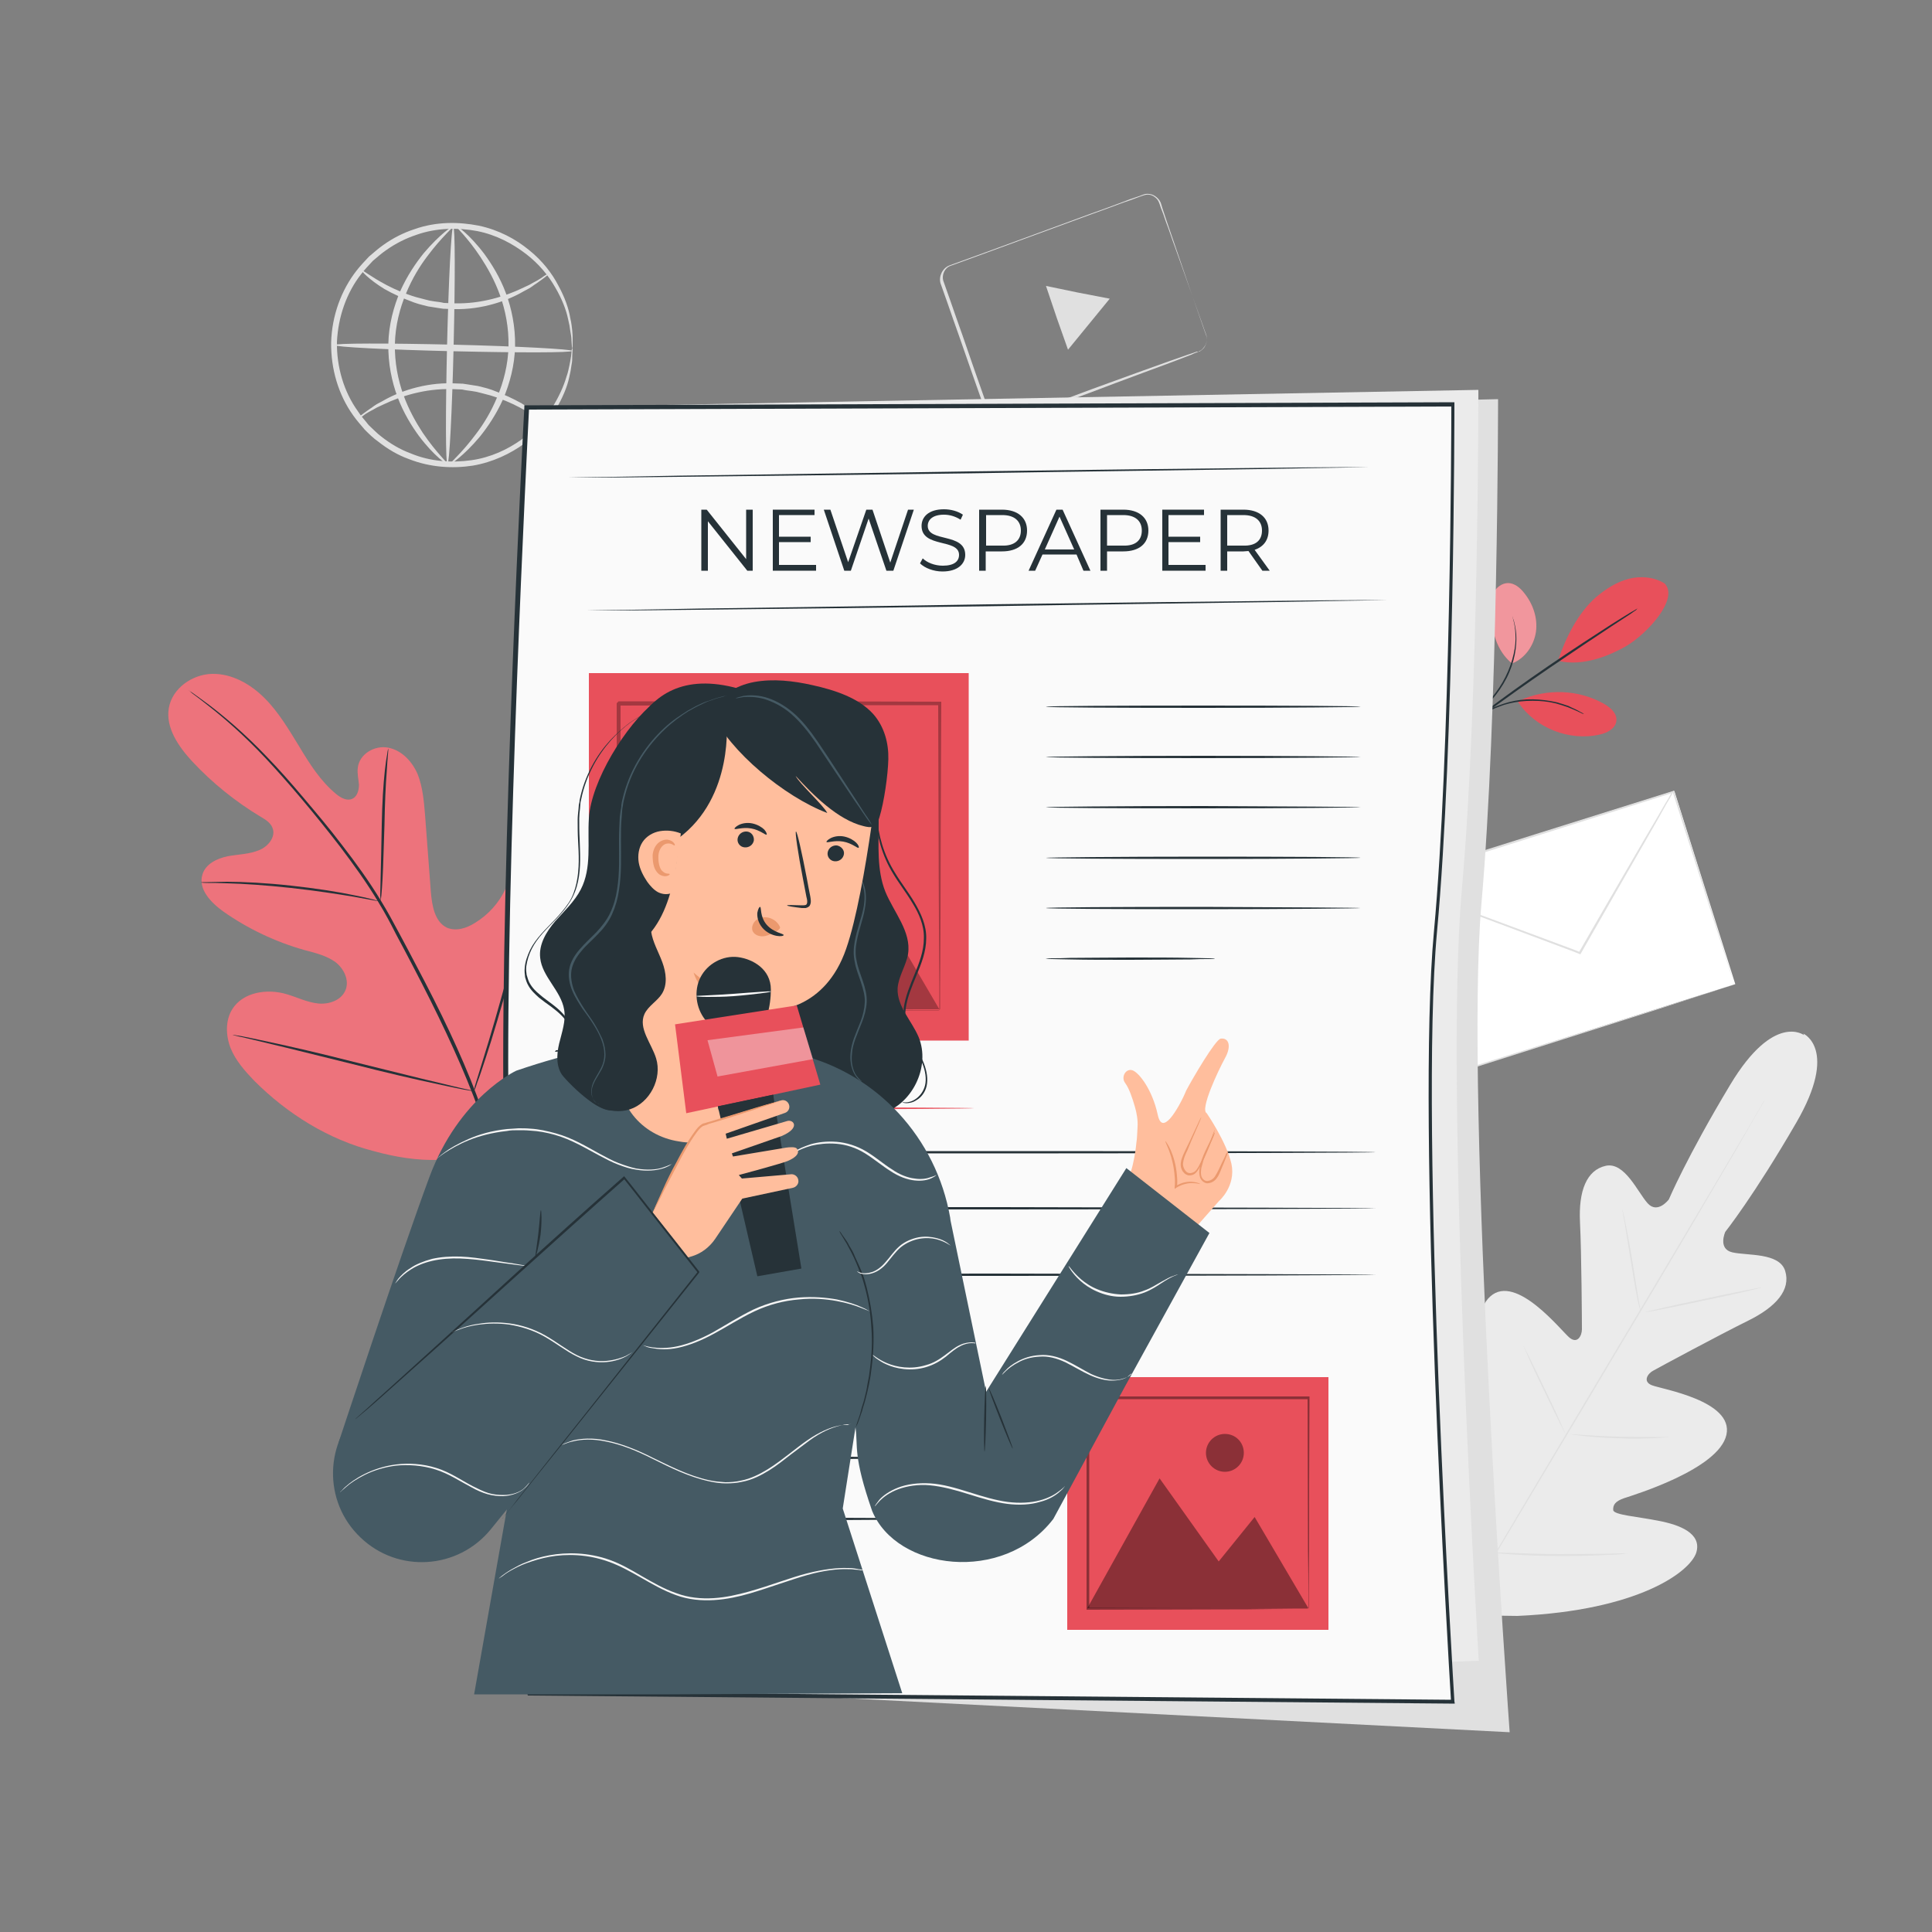 <?xml version="1.0" encoding="utf-8"?>
<!-- Generator: Adobe Illustrator 26.2.1, SVG Export Plug-In . SVG Version: 6.00 Build 0)  -->
<svg version="1.1" xmlns="http://www.w3.org/2000/svg" xmlns:xlink="http://www.w3.org/1999/xlink" x="0px" y="0px"
	 viewBox="0 0 500 500" style="enable-background:new 0 0 500 500;" xml:space="preserve">
<rect x="0" y="0" width="500" height="500" fill="#808080" stroke="none"/>
<style type="text/css">
	.st0{fill:#EBEBEB;}
	.st1{fill:#E0E0E0;}
	.st2{fill:#FFFFFF;}
	.st3{display:none;}
	.st4{display:inline;fill:#F5F5F5;}
	.st5{fill:#E8505B;}
	.st6{opacity:0.4;}
	.st7{fill:#263238;}
	.st8{opacity:0.2;}
	.st9{fill:#FAFAFA;}
	.st10{opacity:0.3;}
	.st11{fill:#FFBE9D;}
	.st12{fill:#455A64;}
	.st13{fill:#F5F5F5;}
	.st14{fill:#EB996E;}
</style>
<g id="Background_Complete">
	<g>
		<g>
			<path class="st0" d="M466.9,267.9c0,0-7.8-6-19.1,12.8c-11.3,18.8-15.9,29.7-15.9,29.7s-2.9,3.9-5.5,1
				c-2.6-2.9-5.9-10.7-10.8-9.7c-5,1.1-7.1,6.5-6.7,14.6c0.4,8.2,0.5,26.1,0.5,27.7c0,1.6-1.1,3.9-3.2,2.2
				c-2.1-1.7-13.8-16.7-20.5-10.7c-6.8,6-2,28.6-1.6,31c0.5,2.5-0.1,3.5-1.3,4c-1.2,0.5-4.6-4.9-8.1-9c-3.5-4.1-8.3-8.3-11.9-4.5
				c-3.6,3.8-5.9,20.3,8,48.4l7.3,12.6l14.6,0.2c31.3-1.4,44.7-11.4,46.3-16.4c1.5-5-4.4-7.2-9.7-8.2c-5.3-1.1-11.7-1.5-11.8-2.8
				c-0.1-1.3,0.5-2.3,2.9-3.1c2.4-0.8,24.5-7.5,26.4-16.4c1.9-8.8-16.8-11.8-19.3-12.8c-2.5-1-1-3.1,0.4-3.8
				c1.4-0.8,17.2-9.3,24.5-12.9c7.3-3.6,11.1-8,9.6-12.9c-1.5-4.8-9.9-3.9-13.7-4.8c-3.8-0.9-1.8-5.3-1.8-5.3s7.4-9.3,18.4-28.3
				c11-19,1.8-23,1.8-23"/>
		</g>
		<g>
			<g>
				<path class="st1" d="M456.7,284.7c0,0-0.1,0.1-0.2,0.4c-0.2,0.3-0.4,0.7-0.7,1.2c-0.6,1-1.5,2.6-2.6,4.5
					c-2.2,3.9-5.5,9.6-9.6,16.5c-8.1,13.9-19.5,33-32.1,54.1c-12.6,21.1-24.1,40.2-32.2,54c-4.1,6.9-7.4,12.5-9.7,16.4
					c-1.1,1.9-2,3.4-2.6,4.5c-0.3,0.5-0.5,0.9-0.7,1.2c-0.2,0.3-0.3,0.4-0.3,0.4s0.1-0.1,0.2-0.4c0.2-0.3,0.4-0.7,0.7-1.2
					c0.6-1,1.5-2.6,2.6-4.5c2.2-3.9,5.5-9.6,9.6-16.5c8.1-13.9,19.5-33,32.1-54.1c12.6-21.1,24-40.2,32.2-54
					c4.1-6.9,7.4-12.5,9.7-16.4c1.1-1.9,2-3.4,2.6-4.5c0.3-0.5,0.5-0.9,0.7-1.2C456.6,284.8,456.7,284.7,456.7,284.7z"/>
			</g>
		</g>
		<g>
			<g>
				<path class="st1" d="M419.8,312.9c0,0,0.1,0.4,0.3,1c0.2,0.7,0.4,1.6,0.6,2.8c0.5,2.4,1.1,5.7,1.7,9.3c0.6,3.6,1.1,6.8,1.5,9.3
					c0.2,1.1,0.3,2.1,0.5,2.8c0.1,0.7,0.2,1,0.1,1c0,0-0.1-0.4-0.3-1c-0.2-0.7-0.4-1.6-0.6-2.8c-0.5-2.4-1-5.7-1.6-9.3
					c-0.6-3.6-1.1-6.8-1.5-9.3c-0.2-1.1-0.4-2.1-0.5-2.8C419.8,313.3,419.8,312.9,419.8,312.9z"/>
			</g>
		</g>
		<g>
			<g>
				<path class="st1" d="M425.8,339.6c0-0.1,6.7-1.7,15-3.4c8.3-1.8,15.1-3.1,15.1-3c0,0.1-6.7,1.7-15,3.4
					C432.6,338.4,425.8,339.7,425.8,339.6z"/>
			</g>
		</g>
		<g>
			<g>
				<path class="st1" d="M404.9,371.1c0,0,0.4,0,1.1,0c0.8,0.1,1.8,0.1,2.9,0.2c2.5,0.2,5.9,0.4,9.6,0.5c3.8,0.1,7.2,0.1,9.6,0.1
					c1.2,0,2.1,0,2.9,0c0.7,0,1.1,0,1.1,0c0,0-0.4,0.1-1.1,0.1c-0.7,0.1-1.7,0.1-2.9,0.2c-2.5,0.1-5.9,0.2-9.7,0
					c-3.8-0.1-7.2-0.4-9.6-0.7c-1.2-0.1-2.2-0.3-2.9-0.4C405.3,371.2,404.9,371.1,404.9,371.1z"/>
			</g>
		</g>
		<g>
			<g>
				<path class="st1" d="M394.2,348.2c0,0,0.2,0.3,0.5,0.9c0.3,0.7,0.8,1.5,1.2,2.4c1,2,2.4,4.9,3.9,8c1.5,3.1,2.9,6,3.8,8.1
					c0.4,1,0.8,1.8,1.1,2.5c0.3,0.6,0.4,0.9,0.4,0.9c0,0-0.2-0.3-0.5-0.9c-0.3-0.7-0.8-1.5-1.2-2.4c-1-2-2.4-4.9-3.9-8
					c-1.5-3.1-2.9-6-3.8-8.1c-0.4-1-0.8-1.8-1.1-2.5C394.3,348.5,394.2,348.2,394.2,348.2z"/>
			</g>
		</g>
		<g>
			<g>
				<path class="st1" d="M372.3,373.6c0,0,0.3,0.4,0.6,1.1c0.4,0.8,1,1.8,1.6,3.1c1.3,2.6,3.2,6.2,5.1,10.2c2,4,3.8,7.6,5,10.3
					c0.6,1.3,1.1,2.3,1.5,3.1c0.3,0.7,0.5,1.2,0.5,1.2c0,0-0.3-0.4-0.6-1.1c-0.4-0.8-1-1.8-1.6-3.1c-1.3-2.6-3.2-6.2-5.1-10.2
					c-2-4-3.8-7.6-5-10.3c-0.6-1.3-1.1-2.3-1.5-3.1C372.4,374.1,372.2,373.6,372.3,373.6z"/>
			</g>
		</g>
		<g>
			<g>
				<path class="st1" d="M386.5,401.8c0,0,0.5,0,1.4,0c1,0,2.2,0.1,3.7,0.1c3.1,0.1,7.5,0.3,12.2,0.3c4.8,0,9.1-0.1,12.2-0.1
					c1.5,0,2.8-0.1,3.7-0.1c0.9,0,1.4,0,1.4,0c0,0-0.5,0.1-1.4,0.2c-0.9,0.1-2.1,0.2-3.7,0.2c-3.1,0.2-7.5,0.3-12.2,0.3
					c-4.8,0-9.1-0.2-12.2-0.4c-1.6-0.1-2.8-0.2-3.7-0.3C386.9,401.9,386.5,401.8,386.5,401.8z"/>
			</g>
		</g>
	</g>
	<g>
		<g>
			<g>
				
					<rect x="365.1" y="215.3" transform="matrix(0.954 -0.301 0.301 0.954 -53.914 132.593)" class="st2" width="77.7" height="52.4"/>
			</g>
			<g>
				<g>
					<path class="st1" d="M448.9,254.8c0,0-0.1-0.3-0.3-0.9c-0.2-0.6-0.5-1.5-0.9-2.6c-0.7-2.3-1.8-5.7-3.2-10
						c-2.8-8.7-6.7-21.1-11.6-36.3l0.3,0.1c-20.5,6.5-46.2,14.6-74.1,23.4l0,0l0.2-0.3c5.6,17.8,10.9,34.7,15.7,50l-0.3-0.2
						c21.8-6.8,40.3-12.6,53.4-16.7c6.5-2,11.7-3.6,15.3-4.8c1.8-0.5,3.1-1,4.1-1.3c0.5-0.1,0.8-0.2,1.1-0.3
						C448.7,254.8,448.9,254.8,448.9,254.8s-0.1,0-0.3,0.1c-0.2,0.1-0.6,0.2-1,0.3c-0.9,0.3-2.3,0.7-4,1.3
						c-3.5,1.1-8.7,2.8-15.2,4.9c-13.1,4.2-31.6,10-53.5,17l-0.2,0.1l-0.1-0.2c-4.8-15.2-10.1-32.2-15.8-50l-0.1-0.2l0.2-0.1l0,0
						c27.9-8.8,53.7-16.9,74.1-23.3l0.2-0.1l0.1,0.2c4.8,15.3,8.7,27.8,11.4,36.5c1.3,4.3,2.4,7.7,3.1,10c0.3,1.1,0.6,2,0.8,2.6
						C448.8,254.5,448.9,254.8,448.9,254.8z"/>
				</g>
			</g>
		</g>
		<g>
			<g>
				<path class="st1" d="M433.1,204.8c0,0,0,0.1-0.1,0.2c-0.1,0.2-0.2,0.4-0.3,0.6c-0.3,0.6-0.8,1.4-1.4,2.4c-1.2,2.2-2.9,5.2-5.1,9
					c-4.4,7.6-10.4,18.1-17.1,29.8l-0.1,0.2l-0.2-0.1c-0.7-0.3-1.5-0.6-2.3-0.9c-13.1-4.9-25-9.4-33.7-12.6c-4.3-1.6-7.7-3-10.2-3.9
					c-1.2-0.5-2.1-0.8-2.8-1.1c-0.3-0.1-0.5-0.2-0.7-0.3c-0.2-0.1-0.2-0.1-0.2-0.1c0,0,0.1,0,0.3,0.1c0.2,0.1,0.4,0.1,0.7,0.2
					c0.7,0.2,1.6,0.6,2.8,1c2.5,0.9,6,2.2,10.2,3.7c8.7,3.2,20.6,7.6,33.7,12.5c0.8,0.3,1.6,0.6,2.3,0.9l-0.3,0.1
					c6.7-11.7,12.8-22.1,17.2-29.7c2.2-3.7,4-6.8,5.2-8.9c0.6-1,1.1-1.8,1.4-2.4c0.2-0.3,0.3-0.5,0.4-0.6
					C433.1,204.9,433.1,204.8,433.1,204.8z"/>
			</g>
		</g>
	</g>
	<g>
		<g>
			<path class="st1" d="M148.1,90.1c-0.1,0-0.1-0.7-0.2-2c0-0.6-0.1-1.4-0.3-2.4c-0.1-0.9-0.3-2-0.6-3.2c-0.5-2.4-1.6-5.2-3.3-8.1
				c-1.7-3-4.2-6.1-7.6-8.7c-3.4-2.6-7.6-4.9-12.6-5.9c-4.9-0.9-10.5-0.9-15.8,1c-2.7,0.9-5.3,2.2-7.7,3.9c-1.2,0.8-2.3,1.8-3.5,2.8
				c-1,1.1-2.1,2.2-3,3.4c-3.8,4.8-6,11.1-6.3,17.6c-0.1,6.5,1.8,12.9,5.4,17.9c0.8,1.3,1.9,2.4,2.8,3.6c1.1,1,2.1,2.1,3.3,3
				c2.3,1.8,4.8,3.3,7.5,4.3c5.2,2.2,10.8,2.5,15.8,1.8c5-0.7,9.4-2.8,12.9-5.3c3.5-2.5,6.1-5.5,8-8.3c1.8-2.9,3-5.6,3.7-8
				c0.4-1.1,0.6-2.2,0.8-3.1c0.2-0.9,0.3-1.7,0.4-2.3C147.9,90.8,148,90.1,148.1,90.1c0.1,0,0.1,0.7,0,2c0,0.7,0,1.5-0.2,2.4
				c-0.1,0.9-0.3,2-0.6,3.2c-0.5,2.4-1.7,5.3-3.5,8.3c-1.8,3-4.5,6.2-8.1,8.8c-3.6,2.6-8.1,4.8-13.3,5.7c-5.2,0.8-11,0.5-16.6-1.7
				c-2.8-1-5.5-2.6-7.9-4.5c-1.3-0.9-2.4-2-3.5-3.1c-1-1.2-2.1-2.4-3-3.7c-3.8-5.3-5.8-12-5.7-18.9c0.2-6.9,2.6-13.5,6.6-18.6
				c1-1.3,2.1-2.4,3.2-3.6c1.2-1,2.4-2.1,3.7-3c2.5-1.8,5.3-3.2,8.1-4.1c5.6-2,11.5-1.9,16.6-0.9c5.2,1.1,9.6,3.5,13,6.3
				c3.5,2.8,6,6.1,7.6,9.2c1.7,3.1,2.7,6,3.1,8.5c0.3,1.2,0.4,2.3,0.5,3.2c0.1,0.9,0.1,1.7,0.1,2.4
				C148.2,89.4,148.2,90.1,148.1,90.1z"/>
		</g>
		<g>
			<path class="st1" d="M141.9,70.9c0.1,0.1-0.5,0.6-1.6,1.4c-0.6,0.4-1.2,0.9-2,1.4c-0.4,0.3-0.8,0.6-1.3,0.9
				c-0.5,0.3-1,0.5-1.5,0.8c-4.1,2.4-10.7,4.8-18.1,4.6c-0.9,0-1.8-0.1-2.7-0.1c-0.9-0.1-1.8-0.3-2.6-0.4c-0.4-0.1-0.9-0.1-1.3-0.2
				c-0.4-0.1-0.8-0.2-1.2-0.3c-0.8-0.2-1.6-0.4-2.4-0.7c-3-1.1-5.6-2.3-7.7-3.5c-4.1-2.5-6.1-4.8-6-4.9c0.2-0.2,2.4,1.7,6.6,3.9
				c2.1,1.1,4.6,2.2,7.6,3.1c0.7,0.2,1.5,0.4,2.3,0.6c0.4,0.1,0.8,0.2,1.2,0.3c0.4,0.1,0.8,0.1,1.2,0.2c0.8,0.1,1.7,0.2,2.5,0.4
				c0.9,0,1.7,0.1,2.6,0.1c7.1,0.2,13.4-1.9,17.6-3.9c0.5-0.2,1-0.5,1.5-0.7c0.5-0.2,0.9-0.5,1.3-0.7c0.8-0.4,1.5-0.8,2.1-1.2
				C141.2,71.1,141.9,70.8,141.9,70.9z"/>
		</g>
		<g>
			<path class="st1" d="M92.6,108.3c-0.1-0.1,0.5-0.6,1.6-1.4c0.6-0.4,1.2-0.9,2-1.4c0.4-0.3,0.8-0.6,1.3-0.9c0.5-0.3,1-0.5,1.5-0.8
				c4.1-2.4,10.7-4.8,18.1-4.6c0.9,0,1.8,0.1,2.7,0.1c0.9,0.1,1.8,0.3,2.6,0.4c0.4,0.1,0.9,0.1,1.3,0.2c0.4,0.1,0.8,0.2,1.2,0.3
				c0.8,0.2,1.6,0.4,2.4,0.7c3,1.1,5.6,2.3,7.7,3.5c4.1,2.5,6.1,4.8,6,4.9c-0.2,0.2-2.4-1.7-6.6-3.9c-2.1-1.1-4.6-2.2-7.6-3.1
				c-0.7-0.2-1.5-0.4-2.3-0.6c-0.4-0.1-0.8-0.2-1.2-0.3c-0.4-0.1-0.8-0.1-1.2-0.2c-0.8-0.1-1.7-0.2-2.5-0.4c-0.9,0-1.7-0.1-2.6-0.1
				c-7.1-0.2-13.4,1.9-17.6,3.9c-0.5,0.2-1,0.5-1.5,0.7c-0.5,0.2-0.9,0.5-1.3,0.7c-0.8,0.4-1.5,0.8-2.1,1.2
				C93.4,108.1,92.7,108.4,92.6,108.3z"/>
		</g>
		<g>
			<path class="st1" d="M148.1,90.8c0,0.5-13.8,0.5-30.8,0.1c-17-0.4-30.8-1.1-30.8-1.6c0-0.5,13.8-0.5,30.8-0.1
				C134.3,89.6,148.1,90.4,148.1,90.8z"/>
		</g>
		<g>
			<path class="st1" d="M115.8,120.2c-0.5,0-0.5-13.8-0.1-30.8c0.4-17,1.1-30.8,1.6-30.8c0.5,0,0.5,13.8,0.1,30.8
				C117,106.4,116.3,120.2,115.8,120.2z"/>
		</g>
		<g>
			<path class="st1" d="M115.8,120.1c-0.1,0.2-3.5-2.1-7.4-7.3c-1.9-2.6-4-6-5.5-10c-1.5-4-2.5-8.8-2.4-13.8c0.1-5,1.4-9.7,3.1-13.7
				c1.8-4,4-7.2,6-9.7c4.2-5,7.6-7.2,7.7-7.1c0.2,0.2-2.9,2.7-6.7,7.8c-1.9,2.5-3.9,5.7-5.5,9.6c-1.6,3.8-2.8,8.3-2.9,13.1
				c-0.1,4.8,0.8,9.3,2.2,13.2c1.4,3.9,3.3,7.2,5,9.8C113,117.3,116,119.9,115.8,120.1z"/>
		</g>
		<g>
			<path class="st1" d="M118,58.5c0.1-0.2,3.5,2.1,7.4,7.3c1.9,2.6,4,6,5.5,10c1.5,4,2.5,8.8,2.4,13.8c-0.1,5-1.4,9.7-3.1,13.7
				c-1.8,4-4,7.2-6,9.7c-4.2,5-7.6,7.2-7.7,7.1c-0.2-0.2,2.9-2.7,6.7-7.8c1.9-2.5,3.9-5.7,5.5-9.6c1.6-3.8,2.8-8.3,2.9-13.1
				c0.1-4.8-0.8-9.3-2.2-13.2c-1.4-3.9-3.3-7.2-5-9.8C120.9,61.3,117.9,58.7,118,58.5z"/>
		</g>
	</g>
	<g>
		<g>
			<g>
				<path class="st1" d="M310.2,91c0-0.1,0.8-0.2,1.5-1.3c0.4-0.5,0.7-1.3,0.6-2.3c0-0.5-0.2-1-0.4-1.5c-0.2-0.5-0.4-1.1-0.6-1.7
					c-1.7-4.8-4.2-11.7-7.2-20.2c-0.8-2.1-1.5-4.4-2.4-6.7c-0.4-1.2-0.8-2.4-1.3-3.6c-0.2-0.6-0.4-1.3-0.7-1.8
					c-0.3-0.5-0.8-0.9-1.3-1.2c-0.6-0.3-1.2-0.4-1.8-0.3c-0.6,0.1-1.3,0.4-1.9,0.6c-1.3,0.5-2.6,1-3.9,1.4c-2.7,1-5.4,2-8.2,3
					c-11.3,4.1-23.6,8.7-36.6,13.4c-1.5,0.5-2.3,2.3-1.9,3.8c0.6,1.6,1.1,3.2,1.7,4.8c1.1,3.2,2.2,6.3,3.3,9.4
					c2.1,6.2,4.2,12.1,6.2,17.8c0.2,0.7,0.5,1.4,0.7,2.1c0.2,0.7,0.6,1.2,1.1,1.7c0.5,0.4,1.2,0.7,1.8,0.7c0.7,0,1.3-0.3,2-0.5
					c2.7-1,5.3-1.9,7.8-2.8c5-1.8,9.7-3.5,13.9-5.1c8.5-3.1,15.4-5.6,20.2-7.3c2.4-0.8,4.2-1.5,5.5-1.9c0.6-0.2,1.1-0.4,1.4-0.5
					C310.1,91,310.2,91,310.2,91c0,0-0.2,0.1-0.5,0.2c-0.3,0.1-0.8,0.3-1.4,0.6c-1.3,0.5-3.1,1.2-5.5,2.1
					c-4.8,1.8-11.7,4.3-20.1,7.5c-4.3,1.6-8.9,3.3-13.9,5.1c-2.5,0.9-5.1,1.9-7.8,2.9l-1,0.4c-0.4,0.1-0.8,0.2-1.2,0.2
					c-0.8,0-1.6-0.3-2.2-0.8c-0.6-0.5-1.1-1.2-1.3-1.9c-0.2-0.7-0.5-1.4-0.7-2.1c-2-5.7-4.1-11.6-6.2-17.7c-1.1-3.1-2.2-6.2-3.3-9.4
					c-0.6-1.6-1.1-3.2-1.7-4.8c-0.5-1.8,0.5-3.9,2.3-4.6c13-4.7,25.4-9.3,36.6-13.4c2.8-1,5.6-2,8.2-3c1.3-0.5,2.6-1,3.9-1.4
					c0.7-0.2,1.2-0.5,2-0.7c0.7-0.1,1.5,0,2.1,0.3c0.6,0.3,1.2,0.8,1.6,1.4c0.4,0.6,0.5,1.3,0.7,1.9c0.4,1.2,0.8,2.4,1.2,3.6
					c0.8,2.3,1.6,4.6,2.3,6.7c2.9,8.5,5.3,15.5,7,20.3c0.2,0.6,0.4,1.2,0.6,1.7c0.2,0.5,0.4,1,0.4,1.5c0.1,1-0.3,1.8-0.7,2.4
					c-0.4,0.5-0.9,0.8-1.2,1C310.4,91,310.2,91,310.2,91z"/>
			</g>
		</g>
		<g>
			<polygon class="st1" points="278.9,75.7 287.2,77.3 281.8,83.9 276.4,90.5 273.5,82.3 270.7,74 			"/>
		</g>
	</g>
</g>
<g id="Background_Simple" class="st3">
	<path class="st4" d="M430.4,103.9c28.5,56.7,19.5,128.3-16.1,180.9c-35.6,52.6-94.8,86.6-157,99c-44.4,8.8-92.2,7-132.9-13.1
		c-40.6-20.1-72.5-60.6-75-105.8c-0.9-17.1,2.7-35.2,14.1-48c18.2-20.4,49.3-21.1,76.6-20.3c27.3,0.8,58.4,0.2,76.7-20.1
		c14.1-15.6,16.1-38.2,23.5-57.9c12.6-33.4,43-59.5,77.9-66.9c4.9-1,9.8-1.7,14.7-2c38.4-2.4,74.9,17.4,95,50.2L430.4,103.9z"/>
</g>
<g id="Plant">
	<g>
		<g>
			<path class="st5" d="M430.8,151c-2.7-1.7-6.2-2-9.3-1.2c-3.1,0.8-5.9,2.6-8.4,4.7c-4.7,4.1-7.9,10.5-9.9,16.5
				c6.7,1.7,14-1.7,17.5-3.7C426.4,164,434.6,154.9,430.8,151"/>
		</g>
		<g>
			<path class="st5" d="M391.3,171.7c3.4-1.3,5.7-4.7,6.2-8.2c0.5-3.6-0.8-7.3-3.1-10.1c-1-1.3-2.5-2.5-4.1-2.5
				c-1.6,0-3,1.1-3.7,2.4c-0.7,1.4-0.9,3-0.8,4.5C386,163.2,387.2,168.3,391.3,171.7"/>
		</g>
		<g class="st6">
			<path class="st2" d="M391.3,171.7c3.4-1.3,5.7-4.7,6.2-8.2c0.5-3.6-0.8-7.3-3.1-10.1c-1-1.3-2.5-2.5-4.1-2.5
				c-1.6,0-3,1.1-3.7,2.4c-0.7,1.4-0.9,3-0.8,4.5C386,163.2,387.2,168.3,391.3,171.7"/>
		</g>
		<g>
			<g>
				<path class="st7" d="M379.4,188c0,0,0.4-0.3,0.9-0.9c0.6-0.6,1.5-1.5,2.5-2.5c2.1-2.1,5-5,7.1-9.1c2.1-4.1,2.7-8.3,2.5-11.3
					c-0.1-1.5-0.4-2.7-0.6-3.5c-0.1-0.4-0.3-0.7-0.3-0.9c-0.1-0.2-0.1-0.3-0.1-0.3c-0.1,0,0.7,1.7,0.8,4.7c0.2,2.9-0.6,7-2.6,11
					c-2,4-4.9,7-6.9,9.1c-1,1.1-1.8,1.9-2.4,2.6C379.6,187.6,379.3,187.9,379.4,188z"/>
			</g>
		</g>
		<g>
			<g>
				<path class="st7" d="M423.9,157.4c0,0-0.2,0.1-0.5,0.3c-0.4,0.2-0.8,0.5-1.4,0.8c-1.2,0.7-2.9,1.8-5,3.1
					c-4.2,2.7-9.9,6.4-16.2,10.7c-6.3,4.3-11.8,8.3-15.8,11.3c-2,1.5-3.6,2.7-4.7,3.6c-0.5,0.4-0.9,0.7-1.3,1
					c-0.3,0.2-0.4,0.4-0.4,0.4c0,0,0.2-0.1,0.5-0.3c0.3-0.2,0.8-0.5,1.3-0.9c1.2-0.8,2.8-2,4.8-3.4c4-2.9,9.6-6.9,15.9-11.2
					c6.3-4.3,12-8.1,16.1-10.8c2-1.3,3.7-2.4,4.9-3.2c0.5-0.4,1-0.7,1.3-0.9C423.7,157.5,423.9,157.4,423.9,157.4z"/>
			</g>
		</g>
		<g>
			<path class="st5" d="M393.3,181.3c6.9-3.2,15.3-2.9,21.9,0.9c1.7,1,3.4,2.5,3.1,4.5c-0.3,1.9-2.4,3-4.3,3.4
				c-7.9,1.8-16.7-1.7-21.1-8.4"/>
		</g>
		<g>
			<g>
				<path class="st7" d="M409.9,184.8c0,0-0.3-0.3-1-0.6c-0.3-0.2-0.7-0.4-1.3-0.7c-0.5-0.2-1.1-0.5-1.7-0.8
					c-0.7-0.2-1.4-0.5-2.2-0.7c-0.8-0.3-1.6-0.4-2.6-0.6c-1.8-0.3-3.9-0.5-6-0.4c-2.1,0.1-4.1,0.5-5.9,1.1c-0.9,0.3-1.7,0.6-2.5,0.9
					c-0.8,0.3-1.4,0.7-2,1c-0.6,0.3-1.1,0.7-1.6,1c-0.5,0.3-0.8,0.6-1.1,0.8c-0.6,0.5-0.9,0.8-0.9,0.8c0.1,0.1,1.4-1,3.8-2.3
					c0.6-0.3,1.3-0.7,2-1c0.7-0.3,1.6-0.6,2.4-0.9c1.7-0.5,3.7-0.9,5.8-1c2.1-0.1,4.1,0,5.9,0.3c0.9,0.2,1.7,0.3,2.5,0.6
					c0.8,0.2,1.5,0.5,2.2,0.7C408.3,184,409.8,184.9,409.9,184.8z"/>
			</g>
		</g>
	</g>
	<g>
		<g>
			<g>
				<path class="st5" d="M129.9,296.3c17.4-14.4,19.6-38.6,17.1-60c-0.4-3.6-0.3-7.4-2.3-10.4c-2-3-6.1-4.8-9.2-3.1
					c-2.6,1.5-3.5,4.7-4.7,7.3c-1.7,3.6-4.4,6.6-7.8,8.7c-2.2,1.4-4.9,2.3-7.3,1.3c-3.2-1.5-3.9-5.7-4.2-9.3
					c-0.5-6.6-1-13.3-1.5-19.9c-0.3-3.6-0.6-7.2-1.9-10.5c-1.4-3.3-4.1-6.2-7.6-6.9c-3.5-0.7-7.5,1.6-7.9,5.2
					c-0.2,1.5,0.2,3,0.3,4.4c0,1.5-0.5,3.2-1.9,3.7c-1.4,0.5-2.9-0.4-4-1.3c-4-3.3-6.8-7.7-9.5-12.2c-2.7-4.4-5.4-9-9-12.6
					c-3.7-3.7-8.5-6.4-13.6-6.3c-5.1,0.1-10.3,3.7-11.2,8.8c-0.9,5.1,2.5,10,6,13.8c5.2,5.6,11.3,10.5,17.8,14.4
					c1.2,0.7,2.5,1.5,3,2.8c1,2.3-1.1,4.9-3.4,5.8c-2.6,1.1-5.5,1.1-8.2,1.6c-2.8,0.6-5.7,2-6.5,4.7c-1.2,3.8,2.2,7.3,5.4,9.6
					c6.4,4.5,13.6,7.9,21.1,10c2.7,0.7,5.5,1.4,7.8,3c2.3,1.7,3.8,4.8,2.7,7.4c-1.1,2.6-4.3,3.7-7.1,3.4c-2.8-0.3-5.4-1.6-8.1-2.4
					c-5-1.5-11.3-0.6-14.1,3.9c-1.8,2.9-1.7,6.8-0.4,10.1c1.3,3.2,3.7,5.9,6.1,8.4c8.6,8.6,19.2,15.2,30.9,18.2
					C108.3,301.1,118.9,301.3,129.9,296.3"/>
			</g>
		</g>
		<g class="st8">
			<g>
				<path class="st2" d="M129.9,296.3c17.4-14.4,19.6-38.6,17.1-60c-0.4-3.6-0.3-7.4-2.3-10.4c-2-3-6.1-4.8-9.2-3.1
					c-2.6,1.5-3.5,4.7-4.7,7.3c-1.7,3.6-4.4,6.6-7.8,8.7c-2.2,1.4-4.9,2.3-7.3,1.3c-3.2-1.5-3.9-5.7-4.2-9.3
					c-0.5-6.6-1-13.3-1.5-19.9c-0.3-3.6-0.6-7.2-1.9-10.5c-1.4-3.3-4.1-6.2-7.6-6.9c-3.5-0.7-7.5,1.6-7.9,5.2
					c-0.2,1.5,0.2,3,0.3,4.4c0,1.5-0.5,3.2-1.9,3.7c-1.4,0.5-2.9-0.4-4-1.3c-4-3.3-6.8-7.7-9.5-12.2c-2.7-4.4-5.4-9-9-12.6
					c-3.7-3.7-8.5-6.4-13.6-6.3c-5.1,0.1-10.3,3.7-11.2,8.8c-0.9,5.1,2.5,10,6,13.8c5.2,5.6,11.3,10.5,17.8,14.4
					c1.2,0.7,2.5,1.5,3,2.8c1,2.3-1.1,4.9-3.4,5.8c-2.6,1.1-5.5,1.1-8.2,1.6c-2.8,0.6-5.7,2-6.5,4.7c-1.2,3.8,2.2,7.3,5.4,9.6
					c6.4,4.5,13.6,7.9,21.1,10c2.7,0.7,5.5,1.4,7.8,3c2.3,1.7,3.8,4.8,2.7,7.4c-1.1,2.6-4.3,3.7-7.1,3.4c-2.8-0.3-5.4-1.6-8.1-2.4
					c-5-1.5-11.3-0.6-14.1,3.9c-1.8,2.9-1.7,6.8-0.4,10.1c1.3,3.2,3.7,5.9,6.1,8.4c8.6,8.6,19.2,15.2,30.9,18.2
					C108.3,301.1,118.9,301.3,129.9,296.3"/>
			</g>
		</g>
		<g>
			<g>
				<g>
					<path class="st7" d="M131.5,312.2c-1.5-8.4-4.1-18.3-8.2-28.9c-4-10.6-9.4-21.8-15.5-33.3c-1.5-2.9-3-5.7-4.5-8.5
						c-1.5-2.8-3-5.6-4.6-8.2c-3.2-5.3-6.7-10.1-10.1-14.5c-3.4-4.5-6.9-8.6-10.1-12.4c-3.2-3.8-6.3-7.3-9.3-10.4
						c-5.9-6.2-11.2-10.6-15-13.5c-1.9-1.4-3.4-2.5-4.4-3.2c-0.5-0.3-0.9-0.6-1.2-0.8c-0.3-0.2-0.4-0.3-0.4-0.3c0,0,0.1,0.1,0.4,0.3
						c0.3,0.2,0.7,0.5,1.1,0.9c1,0.7,2.5,1.9,4.3,3.3c3.7,2.9,9,7.4,14.8,13.6c2.9,3.1,6,6.6,9.2,10.4c3.2,3.8,6.6,8,10,12.4
						c3.4,4.5,6.9,9.3,10,14.5c1.6,2.6,3.1,5.4,4.5,8.2c1.5,2.8,3,5.6,4.5,8.5c6,11.5,11.4,22.7,15.5,33.3
						c4.1,10.5,6.8,20.4,8.3,28.8"/>
				</g>
			</g>
		</g>
		<g>
			<g>
				<g>
					<path class="st7" d="M98.5,233.2c0,0,0.1-0.5,0.2-1.5c0.1-1,0.2-2.5,0.3-4.2c0.2-3.6,0.3-8.6,0.5-14c0.1-5.5,0.3-10.4,0.6-14
						c0.1-1.8,0.2-3.2,0.3-4.2c0.1-1,0.1-1.6,0.1-1.6c0,0-0.2,0.5-0.3,1.5c-0.2,1-0.4,2.4-0.6,4.2c-0.4,3.6-0.7,8.5-0.8,14
						c-0.1,5.4-0.2,10.3-0.3,14c0,1.7-0.1,3.1-0.1,4.3C98.5,232.7,98.5,233.2,98.5,233.2z"/>
				</g>
			</g>
		</g>
		<g>
			<g>
				<g>
					<path class="st7" d="M52,228.4c0,0,0.7,0.1,1.8,0.1c1.2,0,2.9,0,5,0.1c4.2,0.1,10.1,0.5,16.5,1.2c6.4,0.7,12.2,1.6,16.4,2.3
						c2.1,0.4,3.8,0.7,4.9,0.9c1.2,0.2,1.8,0.3,1.8,0.3c0,0-0.6-0.2-1.8-0.5c-1.1-0.3-2.8-0.7-4.9-1.1c-4.2-0.9-10-1.8-16.4-2.5
						c-6.4-0.7-12.3-1-16.6-1c-2.1,0-3.8,0.1-5,0.1C52.7,228.3,52,228.3,52,228.4z"/>
				</g>
			</g>
		</g>
		<g>
			<g>
				<g>
					<path class="st7" d="M122.6,282.5c0,0,0.1-0.2,0.3-0.6c0.2-0.5,0.4-1,0.6-1.7c0.6-1.5,1.3-3.7,2.2-6.4c1.8-5.4,4-13,6.4-21.4
						c2.3-8.4,4.5-16,6.2-21.4c0.8-2.7,1.5-4.8,2-6.5c0.2-0.7,0.4-1.3,0.5-1.8c0.1-0.4,0.2-0.6,0.1-0.6c0,0-0.1,0.2-0.3,0.6
						c-0.2,0.5-0.4,1-0.6,1.7c-0.6,1.5-1.3,3.7-2.2,6.4c-1.8,5.4-4,13-6.4,21.4c-2.3,8.4-4.5,16-6.2,21.4c-0.8,2.7-1.5,4.8-2,6.5
						c-0.2,0.7-0.4,1.3-0.5,1.8C122.7,282.3,122.6,282.5,122.6,282.5z"/>
				</g>
			</g>
		</g>
		<g>
			<g>
				<g>
					<path class="st7" d="M60.2,267.8c0,0,0.2,0.1,0.6,0.2c0.5,0.1,1.1,0.3,1.8,0.4c1.7,0.4,3.9,0.9,6.7,1.6
						c5.6,1.3,13.4,3.3,22,5.4c8.6,2.2,16.4,4,22.1,5.2c2.8,0.6,5.1,1.1,6.7,1.4c0.7,0.1,1.3,0.2,1.8,0.3c0.4,0.1,0.6,0.1,0.7,0.1
						c0,0-0.2-0.1-0.6-0.2c-0.5-0.1-1.1-0.3-1.8-0.4c-1.7-0.4-3.9-0.9-6.7-1.6c-5.6-1.3-13.4-3.3-22-5.4c-8.6-2.2-16.4-4-22.1-5.2
						c-2.8-0.6-5.1-1.1-6.7-1.4c-0.7-0.1-1.3-0.2-1.8-0.3C60.4,267.8,60.2,267.8,60.2,267.8z"/>
				</g>
			</g>
		</g>
	</g>
</g>
<g id="Newspaper">
	<path class="st1" d="M149.5,108.8c0,0,4.1,105.3,4.9,171.3c0.7,63.1-20.3,133.2-17.3,155.2l253.6,13c0,0-11.8-163-7.3-214.5
		c4.3-49.1,4.3-130.5,4.3-130.5L149.5,108.8z"/>
	<path class="st0" d="M139.5,105.4c0,0,4.2,105.3,5,171.3c0.8,63.1-10.5,139.5-7.4,161.6l245.6-8.5c0,0-9-147.8-4.4-199.3
		c4.4-49.1,4.3-129.6,4.3-129.6L139.5,105.4z"/>
	<g>
		<g>
			<path class="st9" d="M136.3,105.4c0,0-6.2,116-5.4,181.9c0.8,63.1,3,128.9,6.1,150.9l238.9,2.1c0,0-9.2-147.8-4.5-199.3
				C376,192,376,104.7,376,104.7L136.3,105.4z"/>
			<path class="st7" d="M376.5,440.9l-239.9-2.1l-0.1-0.4c-3.5-24.1-5.5-96.4-6.2-151c-0.8-65.2,5.3-180.8,5.4-182l0-0.5l240.7-0.8
				v0.5c0,0.9,0,88-4.5,136.5c-4.7,50.9,4.4,197.7,4.5,199.2L376.5,440.9z M137.5,437.8l238,2.1c-0.6-9.8-9-149.4-4.4-198.8
				c4.3-46.6,4.5-128.7,4.5-135.9l-238.7,0.8c-0.4,8.2-6.1,118.4-5.3,181.4C132.1,341.6,134.1,413.3,137.5,437.8z"/>
		</g>
		<g>
			<g>
				<g>
					<g>
						<rect x="152.4" y="174.2" class="st5" width="98.3" height="95.1"/>
					</g>
				</g>
			</g>
			<g class="st10">
				<g>
					<g>
						<polygon points="160,261.2 187.2,212.3 209.5,243.5 223,226.9 243.1,261.2 						"/>
					</g>
				</g>
			</g>
			<g class="st10">
				<g>
					<g>
						<path d="M219,202.7c0,3.9-3.2,7.1-7.1,7.1c-3.9,0-7.1-3.2-7.1-7.1c0-3.9,3.2-7.1,7.1-7.1C215.8,195.7,219,198.8,219,202.7z"/>
					</g>
				</g>
			</g>
			<g>
				<g>
					<g>
						<g class="st10">
							<path d="M243.1,261.5c0,0,0-0.1,0-0.4c0-0.3,0-0.6,0-1.1c0-1,0-2.4,0-4.3c0-3.8-0.1-9.2-0.1-16.2
								c-0.1-13.9-0.1-33.7-0.2-57.4l0.4,0.4c-24.1,0-52.6,0-83.1,0.1c-0.1,0.1,0.9-0.9,0.5-0.5v0v0v0.1v0.2v0.3v0.7v1.4v2.7
								c0,1.8,0,3.6,0,5.4c0,3.6,0,7.1,0,10.6c0,7,0,13.8,0,20.5c0,13.3,0,25.9,0,37.5l-0.4-0.4c24.8,0.1,45.5,0.2,60.1,0.2
								c7.3,0,13,0.1,16.9,0.1c1.9,0,3.4,0,4.5,0c0.5,0,0.9,0,1.2,0C243,261.5,243.1,261.5,243.1,261.5c0,0-0.1,0-0.4,0
								c-0.3,0-0.7,0-1.1,0c-1,0-2.5,0-4.4,0c-3.9,0-9.6,0.1-16.9,0.1c-14.6,0.1-35.4,0.1-60.3,0.2l-0.4,0v-0.4
								c0-11.6,0-24.2,0-37.5c0-6.7,0-13.5,0-20.5c0-3.5,0-7,0-10.6c0-1.8,0-3.6,0-5.4v-2.7l0-1.4v-0.7v-0.3v-0.2v-0.1v0v0
								c-0.4,0.4,0.6-0.6,0.5-0.5c30.5,0,59,0,83.1,0.1l0.4,0l0,0.4c-0.1,23.9-0.2,43.7-0.2,57.7c0,6.9-0.1,12.3-0.1,16.1
								c0,1.8,0,3.2,0,4.2c0,0.4,0,0.8,0,1.1C243.1,261.4,243.1,261.5,243.1,261.5z"/>
						</g>
					</g>
				</g>
			</g>
		</g>
		<g>
			<g>
				<g>
					<g>
						<rect x="276.2" y="356.4" class="st5" width="67.6" height="65.4"/>
					</g>
				</g>
			</g>
			<g class="st6">
				<g>
					<g>
						<polygon points="281.4,416.2 300.1,382.6 315.4,404.1 324.7,392.6 338.6,416.2 						"/>
					</g>
				</g>
			</g>
			<g class="st6">
				<g>
					<g>
						<path d="M321.9,376c0,2.7-2.2,4.9-4.9,4.9c-2.7,0-4.9-2.2-4.9-4.9c0-2.7,2.2-4.9,4.9-4.9C319.8,371.1,321.9,373.3,321.9,376z"
							/>
					</g>
				</g>
			</g>
			<g class="st6">
				<g>
					<g>
						<g>
							<path d="M338.6,416.4c0,0,0-0.1,0-0.3c0-0.2,0-0.4,0-0.8c0-0.7,0-1.7,0-2.9c0-2.6,0-6.3-0.1-11.1c0-9.6-0.1-23.2-0.1-39.5
								l0.3,0.3c-16.5,0-36.2,0-57.1,0c-0.1,0.1,0.6-0.6,0.3-0.3v0v0v0.1v0.1v0.2v0.5v0.9v1.9c0,1.2,0,2.5,0,3.7c0,2.5,0,4.9,0,7.3
								c0,4.8,0,9.5,0,14.1c0,9.2,0,17.8,0,25.8l-0.3-0.3c17,0.1,31.3,0.1,41.3,0.1c5,0,8.9,0.1,11.6,0.1c1.3,0,2.4,0,3.1,0
								c0.3,0,0.6,0,0.8,0C338.5,416.4,338.5,416.4,338.6,416.4c0,0-0.1,0-0.2,0c-0.2,0-0.4,0-0.8,0c-0.7,0-1.7,0-3,0
								c-2.7,0-6.6,0-11.6,0.1c-10.1,0-24.4,0.1-41.5,0.1l-0.3,0v-0.3c0-8,0-16.6,0-25.8c0-4.6,0-9.3,0-14.1c0-2.4,0-4.8,0-7.3
								c0-1.2,0-2.5,0-3.7v-1.9l0-0.9v-0.5v-0.2v-0.1v-0.1v0v0c-0.3,0.3,0.4-0.4,0.3-0.3c21,0,40.6,0,57.1,0l0.3,0l0,0.3
								c-0.1,16.4-0.1,30.1-0.1,39.7c0,4.7-0.1,8.5-0.1,11c0,1.2,0,2.2,0,2.9c0,0.3,0,0.5,0,0.7
								C338.6,416.3,338.6,416.4,338.6,416.4z"/>
						</g>
					</g>
				</g>
			</g>
		</g>
		<g>
			<path class="st7" d="M194.8,131.9v15.8h-1.4l-10.2-12.8v12.8h-1.7v-15.8h1.4l10.2,12.8v-12.8H194.8z"/>
			<path class="st7" d="M211.2,146.3v1.4H200v-15.8h10.8v1.4h-9.2v5.6h8.2v1.4h-8.2v5.9H211.2z"/>
			<path class="st7" d="M236.5,131.9l-5.3,15.8h-1.8l-4.6-13.5l-4.6,13.5h-1.7l-5.3-15.8h1.7l4.6,13.6l4.7-13.6h1.6l4.6,13.7
				l4.6-13.7H236.5z"/>
			<path class="st7" d="M238.1,145.8l0.7-1.3c1.1,1.1,3.1,1.9,5.2,1.9c3,0,4.2-1.2,4.2-2.8c0-4.3-9.7-1.7-9.7-7.5
				c0-2.3,1.8-4.3,5.8-4.3c1.8,0,3.6,0.5,4.9,1.4l-0.6,1.3c-1.4-0.9-2.9-1.3-4.3-1.3c-2.9,0-4.2,1.3-4.2,2.9c0,4.3,9.7,1.7,9.7,7.5
				c0,2.3-1.9,4.3-5.9,4.3C241.6,147.9,239.3,147,238.1,145.8z"/>
			<path class="st7" d="M265.8,137.3c0,3.4-2.4,5.4-6.5,5.4h-4.2v5h-1.7v-15.8h5.9C263.4,131.9,265.8,134,265.8,137.3z M264.2,137.3
				c0-2.5-1.7-4-4.8-4h-4.2v7.9h4.2C262.5,141.3,264.2,139.8,264.2,137.3z"/>
			<path class="st7" d="M278.6,143.5h-8.8l-1.9,4.2h-1.7l7.2-15.8h1.6l7.2,15.8h-1.8L278.6,143.5z M278,142.2l-3.8-8.5l-3.8,8.5H278
				z"/>
			<path class="st7" d="M297.2,137.3c0,3.4-2.4,5.4-6.5,5.4h-4.2v5h-1.7v-15.8h5.9C294.8,131.9,297.2,134,297.2,137.3z M295.5,137.3
				c0-2.5-1.7-4-4.8-4h-4.2v7.9h4.2C293.9,141.3,295.5,139.8,295.5,137.3z"/>
			<path class="st7" d="M312,146.3v1.4h-11.2v-15.8h10.8v1.4h-9.2v5.6h8.2v1.4h-8.2v5.9H312z"/>
			<path class="st7" d="M326.7,147.7l-3.6-5.1c-0.4,0-0.8,0.1-1.3,0.1h-4.2v5h-1.7v-15.8h5.9c4,0,6.5,2,6.5,5.4c0,2.5-1.3,4.2-3.6,5
				l3.9,5.4H326.7z M326.6,137.3c0-2.5-1.7-4-4.8-4h-4.2v7.9h4.2C325,141.3,326.6,139.8,326.6,137.3z"/>
		</g>
		<g>
			<g>
				<path class="st7" d="M361.5,155.3c0,0-0.2,0-0.5,0c-0.4,0-0.9,0-1.6,0c-1.4,0-3.5,0.1-6.2,0.1c-5.4,0.1-13.1,0.2-22.7,0.4
					c-19.2,0.3-45.6,0.6-74.9,1.1c-29.2,0.4-55.7,0.7-74.9,0.9c-9.6,0.1-17.3,0.2-22.7,0.2c-2.7,0-4.7,0-6.2,0c-0.7,0-1.2,0-1.6,0
					c-0.4,0-0.5,0-0.5,0s0.2,0,0.5,0c0.4,0,0.9,0,1.6,0c1.4,0,3.5-0.1,6.2-0.1c5.4-0.1,13.1-0.2,22.7-0.4
					c19.2-0.3,45.7-0.6,74.9-1.1c29.2-0.4,55.7-0.7,74.9-0.9c9.6-0.1,17.3-0.2,22.7-0.2c2.7,0,4.7,0,6.2,0c0.7,0,1.2,0,1.6,0
					C361.4,155.3,361.5,155.3,361.5,155.3z"/>
			</g>
		</g>
		<g>
			<g>
				<path class="st7" d="M356.7,120.9c0,0-0.2,0-0.5,0c-0.4,0-0.9,0-1.6,0c-1.4,0-3.5,0.1-6.2,0.1c-5.4,0.1-13.1,0.2-22.7,0.4
					c-19.2,0.3-45.6,0.6-74.9,1.1c-29.2,0.4-55.7,0.7-74.9,0.9c-9.6,0.1-17.3,0.2-22.7,0.2c-2.7,0-4.7,0-6.2,0c-0.7,0-1.2,0-1.6,0
					c-0.4,0-0.5,0-0.5,0s0.2,0,0.5,0c0.4,0,0.9,0,1.6,0c1.4,0,3.5-0.1,6.2-0.1c5.4-0.1,13.1-0.2,22.7-0.4
					c19.2-0.3,45.7-0.6,74.9-1.1c29.2-0.4,55.7-0.7,74.9-0.9c9.6-0.1,17.3-0.2,22.7-0.2c2.7,0,4.7,0,6.2,0c0.7,0,1.2,0,1.6,0
					C356.5,120.9,356.7,120.9,356.7,120.9z"/>
			</g>
		</g>
		<g>
			<g>
				<path class="st7" d="M352.1,182.9c0,0.1-18.2,0.3-40.7,0.3c-22.5,0-40.7-0.1-40.7-0.3s18.2-0.3,40.7-0.3
					C333.8,182.6,352.1,182.7,352.1,182.9z"/>
			</g>
		</g>
		<g>
			<g>
				<path class="st7" d="M352.1,195.9c0,0.1-18.2,0.3-40.7,0.3c-22.5,0-40.7-0.1-40.7-0.3c0-0.1,18.2-0.3,40.7-0.3
					C333.8,195.6,352.1,195.8,352.1,195.9z"/>
			</g>
		</g>
		<g>
			<g>
				<path class="st7" d="M352.1,208.9c0,0.1-18.2,0.3-40.7,0.3c-22.5,0-40.7-0.1-40.7-0.3c0-0.1,18.2-0.3,40.7-0.3
					C333.8,208.7,352.1,208.8,352.1,208.9z"/>
			</g>
		</g>
		<g>
			<g>
				<path class="st7" d="M352.1,222c0,0.1-18.2,0.3-40.7,0.3c-22.5,0-40.7-0.1-40.7-0.3c0-0.1,18.2-0.3,40.7-0.3
					C333.8,221.7,352.1,221.8,352.1,222z"/>
			</g>
		</g>
		<g>
			<g>
				<path class="st7" d="M352.1,235c0,0.1-18.2,0.3-40.7,0.3c-22.5,0-40.7-0.1-40.7-0.3s18.2-0.3,40.7-0.3
					C333.8,234.8,352.1,234.9,352.1,235z"/>
			</g>
		</g>
		<g>
			<g>
				<path class="st7" d="M245.5,345.7c0,0.1-18.2,0.3-40.7,0.3c-22.5,0-40.7-0.1-40.7-0.3c0-0.1,18.2-0.3,40.7-0.3
					C227.3,345.4,245.5,345.6,245.5,345.7z"/>
			</g>
		</g>
		<g>
			<g>
				<path class="st7" d="M245.5,361.5c0,0.1-18.2,0.3-40.7,0.3c-22.5,0-40.7-0.1-40.7-0.3s18.2-0.3,40.7-0.3
					C227.3,361.2,245.5,361.4,245.5,361.5z"/>
			</g>
		</g>
		<g>
			<g>
				<path class="st7" d="M245.5,377.3c0,0.1-18.2,0.3-40.7,0.3c-22.5,0-40.7-0.1-40.7-0.3s18.2-0.3,40.7-0.3
					C227.3,377,245.5,377.1,245.5,377.3z"/>
			</g>
		</g>
		<g>
			<g>
				<path class="st7" d="M245.5,393.1c0,0.1-18.2,0.3-40.7,0.3c-22.5,0-40.7-0.1-40.7-0.3s18.2-0.3,40.7-0.3
					C227.3,392.8,245.5,392.9,245.5,393.1z"/>
			</g>
		</g>
		<g>
			<g>
				<path class="st7" d="M212.4,410.1c0,0.1-10.8,0.3-24.2,0.3c-13.3,0-24.2-0.1-24.2-0.3c0-0.1,10.8-0.3,24.2-0.3
					C201.6,409.8,212.4,409.9,212.4,410.1z"/>
			</g>
		</g>
		<g>
			<g>
				<path class="st7" d="M314.4,248.1c0,0-0.6,0.1-1.7,0.1c-1.2,0-2.8,0-4.7,0.1c-4,0-9.4,0.1-15.5,0.1c-6,0-11.5,0-15.5-0.1
					c-1.9,0-3.5-0.1-4.7-0.1c-1.1,0-1.7-0.1-1.7-0.1c0,0,0.6-0.1,1.7-0.1c1.2,0,2.8,0,4.7-0.1c4,0,9.4-0.1,15.5-0.1
					c6,0,11.5,0,15.5,0.1c1.9,0,3.5,0.1,4.7,0.1C313.8,248,314.4,248,314.4,248.1z"/>
			</g>
		</g>
		<g>
			<g>
				<path class="st7" d="M356,329.9c0,0.1-43.6,0.3-97.5,0.3c-53.8,0-97.5-0.1-97.5-0.3c0-0.1,43.6-0.3,97.5-0.3
					C312.3,329.7,356,329.8,356,329.9z"/>
			</g>
		</g>
		<g>
			<g>
				<path class="st7" d="M356,312.7c0,0.1-43.6,0.3-97.5,0.3c-53.8,0-97.5-0.1-97.5-0.3s43.6-0.3,97.5-0.3
					C312.3,312.5,356,312.6,356,312.7z"/>
			</g>
		</g>
		<g>
			<g>
				<path class="st7" d="M356,298.2c0,0.1-43.6,0.3-97.5,0.3c-53.8,0-97.5-0.1-97.5-0.3s43.6-0.3,97.5-0.3
					C312.3,297.9,356,298,356,298.2z"/>
			</g>
		</g>
		<g>
			<g>
				<path class="st5" d="M252.1,286.8c0,0.1-21.2,0.3-47.3,0.3c-26.1,0-47.3-0.1-47.3-0.3s21.2-0.3,47.3-0.3
					C230.9,286.6,252.1,286.7,252.1,286.8z"/>
			</g>
		</g>
	</g>
</g>
<g id="Character">
	<g>
		<g>
			<g>
				<path class="st7" d="M227.7,288.3c8.2-2,13.3-12.2,10-20c-1.8-4.2-5.6-7.9-5.4-12.5c0.2-3.1,2.2-5.9,2.7-8.9
					c0.9-5.8-3.7-10.8-5.9-16.2c-2.2-5.6-1.7-11.9-1.7-17.9c0-6-0.6-12.5-4.5-17.2l-4.9,70.3L227.7,288.3z"/>
			</g>
			<g>
				<path class="st7" d="M172.9,180.6c-7.1,4.4-12.1,11.7-15,19.5c-2.9,7.8-4.1,16.2-4.9,24.5c-2.3,22-3.1,44.1-2.3,66.2
					c27,3.4,54.2,6.8,81.3,5c-4.7-31-7.7-62-3.9-93.1"/>
			</g>
			<g>
				<g>
					<path class="st7" d="M233.4,285.2c0,0,0.3,0.1,1,0.1c0.6,0,1.6-0.2,2.6-0.9c1-0.7,2-1.9,2.4-3.5c0.4-1.7,0.1-3.7-0.7-5.7
						c-0.8-2-2.1-4-3.3-6.3c-0.6-1.2-1.1-2.4-1.4-3.8c-0.2-1.4-0.3-2.8-0.1-4.3c0.4-2.9,1.6-5.8,2.8-8.7c1.2-2.9,2.4-6,2.4-9.3
						c0.1-3.3-1.3-6.4-2.9-9c-1.6-2.7-3.5-5.1-5-7.6c-3.1-5-4.3-10.3-4.6-14.6c-0.3-4.4,0.3-8,1-10.3c0.3-1.2,0.6-2.1,0.9-2.7
						c0.1-0.3,0.2-0.5,0.3-0.7c0.1-0.2,0.1-0.2,0.1-0.2c0,0,0,0.1-0.1,0.2c-0.1,0.2-0.1,0.4-0.2,0.7c-0.2,0.6-0.5,1.5-0.8,2.7
						c-0.5,2.4-1.1,5.9-0.8,10.3c0.3,4.3,1.6,9.5,4.7,14.4c1.5,2.5,3.4,4.9,5,7.6c1.6,2.7,3.1,5.9,3,9.3c0,3.4-1.3,6.6-2.5,9.5
						c-1.2,2.9-2.4,5.7-2.8,8.6c-0.2,1.4-0.1,2.8,0.1,4.1c0.3,1.3,0.8,2.5,1.3,3.7c1.1,2.3,2.5,4.3,3.3,6.4c0.8,2.1,1.1,4.1,0.7,5.9
						c-0.4,1.7-1.5,3-2.6,3.6c-1,0.7-2.1,0.8-2.7,0.8c-0.3,0-0.6-0.1-0.7-0.1C233.5,285.2,233.4,285.2,233.4,285.2z"/>
				</g>
			</g>
			<g>
				<g>
					<path class="st11" d="M302.8,289.5c-1.4,1.5-2.6,1.8-3.2-1.1c-1.4-6.4-4.8-10.8-6.5-11.4c-1.7-0.6-3.1,1.7-1.9,3.3
						c1,1.3,1.9,4,2.5,6.1c0.5,1.7,0.8,3.5,0.7,5.2c-0.1,1.5-0.1,2.9-0.3,4.1c0,0-0.6,7-2.6,10.2l17.2,12.6l6.8-7.7
						c0,0,4.4-3.8,3.2-9.6c-1.3-5.7-6.4-13.1-6.4-13.1c-1.8-0.9,2.9-10.9,4.7-14.2c1.8-3.2,1-5.4-1.1-5.1
						c-1.4,0.3-7.2,10.2-8.9,13.4C306.2,284.2,304.4,287.7,302.8,289.5"/>
				</g>
			</g>
			<g>
				<g>
					<path class="st12" d="M225.7,391c-5-14.4-3.6-16.5-4.3-21.6l-3.3,21l15.4,47.8l-60.2,0.3h-50.6l10.9-61.6l-11.4-14.2l-0.2,6
						l-34.4,4.7c0,0,15.8-47.9,23.5-68.7c7.7-20.8,22.5-27.6,22.5-27.6c28-9.6,48.9-10.1,73.1-4.2c20.3,4.9,35.6,21.6,39.2,42.2
						c0,0.3,0.1,0.6,0.1,0.8l9.2,44.3l36.3-57.9l21.5,16.8l-21.9,39.8l-18.5,34.2C259.6,410,232,406.4,225.7,391"/>
				</g>
				<g>
					<g>
						<path class="st7" d="M138.5,325.6c-0.1,0,0.4-2.8,0.8-6.2c0.4-3.4,0.5-6.2,0.7-6.2c0.1,0,0.3,2.8-0.1,6.3
							C139.4,322.9,138.6,325.6,138.5,325.6z"/>
					</g>
				</g>
				<g>
					<g>
						<path class="st7" d="M217.3,318.6c0,0,0.1,0.1,0.3,0.4c0.2,0.3,0.5,0.8,0.9,1.3c0.4,0.6,0.9,1.2,1.3,2.1
							c0.5,0.8,1.1,1.8,1.5,2.9c0.5,1.1,1.1,2.3,1.6,3.6c0.6,1.3,1,2.8,1.4,4.3c0.8,3.1,1.4,6.6,1.7,10.2c0.2,3.7,0,7.2-0.4,10.4
							c-0.1,0.8-0.2,1.6-0.3,2.3c-0.1,0.7-0.3,1.5-0.4,2.2c-0.3,1.4-0.6,2.7-0.9,3.8c-0.3,1.2-0.7,2.2-0.9,3.1
							c-0.3,0.9-0.6,1.7-0.8,2.3c-0.2,0.6-0.4,1.1-0.6,1.4c-0.1,0.3-0.2,0.5-0.2,0.5c0,0,0-0.2,0.1-0.5c0.1-0.4,0.3-0.9,0.5-1.5
							c0.2-0.6,0.5-1.4,0.7-2.3c0.2-0.9,0.6-1.9,0.9-3.1c0.3-1.2,0.6-2.4,0.8-3.8c0.1-0.7,0.3-1.4,0.4-2.1c0.1-0.7,0.2-1.5,0.3-2.3
							c0.4-3.1,0.6-6.6,0.3-10.3c-0.2-3.6-0.8-7.1-1.6-10.1c-0.4-1.5-0.8-3-1.4-4.3c-0.5-1.3-1-2.5-1.5-3.6c-0.5-1.1-1-2-1.5-2.9
							c-0.4-0.9-0.9-1.5-1.2-2.1c-0.3-0.5-0.6-1-0.8-1.3C217.3,318.8,217.2,318.6,217.3,318.6z"/>
					</g>
				</g>
				<g>
					<g>
						<path class="st7" d="M254.8,375.7c-0.1,0-0.2-3.8-0.1-8.5c0.1-4.7,0.3-8.5,0.4-8.5c0.1,0,0.2,3.8,0.1,8.5
							C255.1,371.9,254.9,375.7,254.8,375.7z"/>
					</g>
				</g>
				<g>
					<g>
						<path class="st7" d="M262.1,374.9c-0.1,0.1-1.6-3.4-3.3-7.7c-1.7-4.3-3-7.8-2.9-7.9c0.1-0.1,1.6,3.4,3.3,7.7
							C260.9,371.4,262.2,374.9,262.1,374.9z"/>
					</g>
				</g>
				<g>
					<g>
						<path class="st13" d="M223.3,406.4c0,0-0.1,0-0.3,0c-0.2,0-0.4,0-0.7-0.1c-0.3,0-0.7-0.1-1.2-0.1c-0.5-0.1-1-0.1-1.7-0.1
							c-2.5-0.1-6.1,0.3-10.4,1.5c-4.3,1.2-9.3,3.1-15,4.8c-2.8,0.8-5.9,1.5-9.2,1.7c-3.2,0.2-6.7-0.1-9.9-1.3
							c-3.3-1.2-6.2-2.9-9-4.5c-2.8-1.6-5.5-3.1-8.3-4.1c-5.5-2-11-2.1-15.4-1.3c-2.2,0.4-4.1,1-5.8,1.6c-1.7,0.6-3,1.3-4.1,1.9
							c-1.1,0.6-1.9,1.2-2.4,1.6c-0.3,0.2-0.5,0.3-0.6,0.4c-0.1,0.1-0.2,0.1-0.2,0.1c0,0,1-1,3.2-2.3c1.1-0.6,2.4-1.4,4.1-2
							c1.6-0.7,3.6-1.3,5.8-1.7c4.4-0.8,10-0.8,15.6,1.2c2.8,1,5.6,2.6,8.3,4.2c2.8,1.6,5.7,3.3,8.9,4.4c3.2,1.2,6.5,1.5,9.7,1.3
							c3.2-0.2,6.2-0.9,9.1-1.7c5.7-1.6,10.7-3.6,15-4.7c4.3-1.1,8-1.5,10.5-1.4c0.6,0,1.2,0,1.7,0.1c0.5,0.1,0.9,0.1,1.2,0.2
							c0.3,0,0.5,0.1,0.7,0.1C223.3,406.3,223.3,406.3,223.3,406.4z"/>
					</g>
				</g>
				<g>
					<g>
						<path class="st13" d="M220.3,368.5c0,0-0.3,0.1-0.8,0.1c-0.3,0-0.6,0.1-1,0.1c-0.4,0.1-0.8,0.2-1.3,0.3
							c-2,0.5-4.7,1.6-7.7,3.8c-1.5,1.1-3.1,2.3-4.8,3.6c-1.7,1.3-3.5,2.8-5.6,4.1c-2.1,1.3-4.4,2.5-7.1,3c-1.3,0.3-2.7,0.4-4.1,0.4
							c-1.4,0-2.8-0.2-4.2-0.5c-5.6-1.2-10.4-3.7-14.7-5.8c-4.3-2.2-8.4-3.8-12-4.5c-3.6-0.8-6.6-0.6-8.6-0.1
							c-1,0.2-1.8,0.5-2.3,0.7c-0.5,0.2-0.8,0.3-0.8,0.3c0,0,0.2-0.1,0.7-0.4c0.5-0.2,1.3-0.5,2.2-0.8c2-0.5,5.1-0.8,8.7,0
							c3.6,0.7,7.8,2.3,12.1,4.5c4.4,2.1,9.1,4.6,14.6,5.8c1.4,0.3,2.7,0.4,4.1,0.5c1.3,0,2.7-0.1,4-0.4c2.6-0.5,4.9-1.7,6.9-2.9
							c2.1-1.3,3.9-2.7,5.6-4c1.7-1.3,3.3-2.6,4.8-3.6c3-2.1,5.9-3.3,7.9-3.7c0.5-0.1,1-0.2,1.4-0.2c0.4,0,0.7,0,1,0
							C220,368.5,220.3,368.5,220.3,368.5z"/>
					</g>
				</g>
				<g>
					<g>
						<path class="st13" d="M275.6,384.6c0,0-0.1,0.2-0.3,0.4c-0.2,0.3-0.6,0.7-1.1,1.1c-1,0.9-2.7,2-5.1,2.6
							c-2.3,0.7-5.3,0.9-8.4,0.5c-3.2-0.4-6.5-1.4-10-2.5c-3.5-1.1-6.8-2-10-2.3c-3.1-0.3-6,0.2-8.2,1c-2.2,0.8-3.8,2-4.7,2.9
							c-0.5,0.5-0.8,0.9-1,1.1c-0.2,0.3-0.3,0.4-0.4,0.4c0,0,0.1-0.2,0.3-0.5c0.2-0.3,0.5-0.7,0.9-1.2c0.9-1,2.5-2.2,4.8-3.1
							c2.3-0.9,5.2-1.3,8.4-1.1c3.2,0.2,6.6,1.2,10.1,2.3c3.5,1.1,6.8,2.1,9.9,2.5c3.1,0.4,6,0.2,8.3-0.4c2.3-0.6,4-1.6,5-2.4
							C275.1,385.2,275.6,384.6,275.6,384.6z"/>
					</g>
				</g>
				<g>
					<g>
						<path class="st13" d="M292.9,355.5c0,0-0.1,0.1-0.3,0.3c-0.2,0.2-0.5,0.4-0.9,0.6c-0.8,0.5-2.2,0.9-3.9,0.9
							c-1.7,0-3.7-0.5-5.7-1.4c-2-0.9-4.1-2.2-6.3-3.3c-2.3-1.1-4.6-1.7-6.8-1.5c-2.2,0.1-4.1,0.7-5.5,1.5c-2.9,1.5-4.1,3.3-4.2,3.2
							c0,0,0.1-0.1,0.2-0.3c0.1-0.2,0.4-0.5,0.7-0.8c0.6-0.7,1.7-1.6,3.2-2.4c1.5-0.8,3.4-1.5,5.7-1.6c2.2-0.2,4.7,0.4,7,1.5
							c2.3,1.1,4.3,2.4,6.3,3.4c2,0.9,3.9,1.4,5.5,1.5c1.6,0.1,2.9-0.3,3.8-0.7C292.4,355.8,292.8,355.4,292.9,355.5z"/>
					</g>
				</g>
				<g>
					<g>
						<path class="st13" d="M304.9,329.8c0,0-0.4,0.2-1.2,0.5c-0.7,0.3-1.8,0.9-3,1.7c-1.2,0.8-2.7,1.8-4.5,2.5
							c-1.8,0.7-4,1.1-6.2,1.1c-2.3,0-4.4-0.6-6.2-1.4c-1.8-0.8-3.2-1.8-4.3-2.8c-1.1-1-1.8-1.9-2.3-2.6c-0.2-0.3-0.4-0.6-0.5-0.8
							c-0.1-0.2-0.2-0.3-0.1-0.3c0.1-0.1,1,1.5,3.2,3.4c1.1,0.9,2.5,1.9,4.3,2.6c1.7,0.7,3.8,1.2,6,1.3c2.2,0,4.3-0.3,6-1
							c1.8-0.6,3.2-1.6,4.5-2.3c1.3-0.7,2.3-1.3,3.1-1.5C304.4,329.9,304.9,329.8,304.9,329.8z"/>
					</g>
				</g>
				<g>
					<g>
						<path class="st13" d="M252.5,347.7c0,0-0.4-0.1-1.1-0.1c-0.7,0-1.8,0.2-2.9,0.8c-1.2,0.6-2.4,1.6-3.7,2.7
							c-1.4,1.1-3.1,2.1-5.1,2.7c-4,1.2-7.9,0.4-10.3-0.7c-1.2-0.5-2.1-1.2-2.7-1.6c-0.6-0.5-0.9-0.8-0.8-0.8
							c0.1-0.1,1.3,1.1,3.7,2.1c2.4,1,6.1,1.7,10,0.5c3.9-1,6.3-4.1,8.8-5.2c1.2-0.6,2.4-0.7,3.1-0.7c0.4,0,0.7,0.1,0.9,0.1
							C252.4,347.7,252.5,347.7,252.5,347.7z"/>
					</g>
				</g>
				<g>
					<g>
						<path class="st13" d="M246,322.3c-0.1,0.1-1.3-1-3.7-1.6c-1.2-0.3-2.7-0.4-4.4-0.1c-1.6,0.3-3.3,1-4.8,2.2
							c-1.4,1.2-2.5,2.8-3.6,4.1c-1.1,1.3-2.4,2.2-3.7,2.6c-1.2,0.4-2.4,0.3-3.1,0.1c-0.3-0.1-0.6-0.3-0.7-0.4
							c-0.2-0.1-0.2-0.2-0.2-0.2c0,0,0.3,0.2,1,0.4c0.7,0.2,1.7,0.2,2.9-0.2c1.2-0.4,2.4-1.3,3.5-2.6c1.1-1.2,2.1-2.8,3.6-4.1
							c1.5-1.3,3.4-2,5-2.3c1.7-0.3,3.3-0.1,4.5,0.2c1.3,0.3,2.2,0.8,2.8,1.2C245.7,322.1,246,322.3,246,322.3z"/>
					</g>
				</g>
				<g>
					<g>
						<path class="st13" d="M166.5,348.2c0-0.1,0.8,0.3,2.4,0.5c1.5,0.2,3.8,0.3,6.5-0.3c2.7-0.6,5.8-1.8,9.1-3.6
							c3.2-1.8,6.6-4,10.5-5.9c3.9-1.8,8-2.8,11.7-3.1c3.7-0.3,7.1,0,9.9,0.5c2.8,0.6,4.9,1.3,6.4,2c0.7,0.3,1.3,0.6,1.6,0.8
							c0.4,0.2,0.6,0.3,0.6,0.3c0,0-0.8-0.3-2.3-0.9c-1.5-0.6-3.6-1.3-6.4-1.8c-2.7-0.5-6.1-0.8-9.8-0.4c-3.7,0.3-7.7,1.3-11.5,3.1
							c-3.8,1.8-7.3,4.1-10.5,5.8c-3.3,1.8-6.4,3-9.2,3.6c-2.8,0.6-5.1,0.4-6.7,0.1c-0.8-0.1-1.4-0.3-1.8-0.5
							C166.7,348.3,166.5,348.2,166.5,348.2z"/>
					</g>
				</g>
				<g>
					<g>
						<path class="st13" d="M173.8,301.3c0,0-0.2,0.1-0.6,0.4c-0.4,0.2-1,0.5-1.7,0.7c-1.6,0.5-4,0.8-6.9,0.3
							c-1.5-0.2-3-0.7-4.6-1.3c-1.6-0.6-3.3-1.5-5-2.4c-3.4-1.8-7.1-4.1-11.4-5.3c-2.1-0.6-4.3-1-6.4-1.1c-1-0.1-2.1-0.1-3.1-0.1
							c-1,0-2,0-2.9,0.2c-3.8,0.4-7.2,1.3-9.9,2.4c-2.7,1.1-4.7,2.3-6.1,3.2c-0.7,0.5-1.2,0.8-1.5,1.1c-0.4,0.2-0.5,0.4-0.6,0.4
							c0,0,0.2-0.2,0.5-0.4c0.3-0.3,0.8-0.7,1.5-1.2c1.3-1,3.4-2.2,6.1-3.4c2.7-1.2,6.1-2.2,10-2.6c1-0.1,2-0.1,3-0.2
							c1,0,2.1,0,3.1,0.1c2.1,0.1,4.3,0.6,6.5,1.2c4.4,1.2,8.1,3.5,11.4,5.3c1.7,0.9,3.3,1.8,4.9,2.4c1.6,0.6,3.1,1.1,4.5,1.4
							c2.9,0.5,5.3,0.3,6.8-0.2C173,301.7,173.8,301.2,173.8,301.3z"/>
					</g>
				</g>
				<g>
					<g>
						<path class="st13" d="M242.4,304c0,0-0.1,0.1-0.3,0.3c-0.2,0.2-0.6,0.4-1,0.6c-1,0.5-2.5,0.8-4.4,0.6c-1.9-0.2-4.1-1-6.2-2.4
							c-2.1-1.3-4.2-3.1-6.6-4.6c-2.4-1.5-5-2.3-7.5-2.5c-2.4-0.2-4.7,0.1-6.4,0.5c-3.6,1-5.4,2.5-5.5,2.4c0,0,0.1-0.1,0.3-0.3
							c0.2-0.2,0.5-0.4,1-0.7c0.9-0.6,2.3-1.2,4.1-1.8c1.8-0.5,4.1-0.8,6.6-0.6c2.5,0.2,5.2,1,7.7,2.5c2.5,1.5,4.5,3.3,6.6,4.6
							c2,1.4,4.1,2.2,5.9,2.4c1.8,0.3,3.3,0,4.3-0.4C241.9,304.4,242.4,304,242.4,304z"/>
					</g>
				</g>
				<g>
					<g>
						<path class="st13" d="M138,327.8c0,0-0.5,0-1.5-0.1c-1-0.1-2.4-0.3-4-0.5c-1.7-0.2-3.7-0.5-6-0.8c-2.2-0.3-4.7-0.6-7.3-0.7
							c-2.6-0.1-5.1,0.1-7.3,0.6c-2.2,0.5-4.1,1.3-5.5,2.2c-2.9,1.8-4,3.7-4.1,3.6c0,0,0-0.1,0.2-0.3c0.1-0.2,0.3-0.5,0.6-0.9
							c0.6-0.7,1.6-1.8,3.1-2.7c1.4-1,3.4-1.8,5.6-2.4c2.2-0.5,4.8-0.7,7.4-0.6c2.6,0.1,5.1,0.5,7.3,0.8c2.2,0.3,4.2,0.7,5.9,0.9
							c1.6,0.3,3,0.5,4,0.7C137.5,327.7,138,327.8,138,327.8z"/>
					</g>
				</g>
			</g>
			<g>
				<g>
					<g>
						<path class="st12" d="M222.8,227.4c0,0,0.5,0.6,0.9,2c0.4,1.3,0.6,3.4,0.1,5.9c-0.4,2.5-1.5,5.2-2.1,8.4c-0.3,1.6-0.4,3.3,0,5
							c0.3,1.7,1,3.4,1.6,5.2c0.6,1.8,1.1,3.6,1,5.5c-0.1,1.8-0.6,3.5-1.2,5.1c-1.2,3.1-2.5,5.7-2.6,8.2c-0.3,2.4,0.3,4.4,1.1,5.6
							c0.8,1.1,1.5,1.5,1.4,1.6c0,0-0.2-0.1-0.5-0.3c-0.3-0.2-0.7-0.6-1.1-1.2c-0.8-1.1-1.5-3.2-1.3-5.7c0.1-1.2,0.4-2.6,0.9-4
							c0.5-1.4,1.1-2.8,1.7-4.3c0.6-1.5,1-3.2,1.1-4.9c0.1-1.7-0.4-3.5-1-5.3c-0.6-1.8-1.3-3.5-1.6-5.3c-0.4-1.8-0.3-3.6,0-5.2
							c0.6-3.3,1.7-6,2.2-8.4c0.5-2.4,0.4-4.4,0-5.7C223.2,228.1,222.8,227.5,222.8,227.4z"/>
					</g>
				</g>
				<g>
					<g>
						<g>
							<g>
								<g>
									<g>
										<path class="st11" d="M196.7,281.5c1.8-9.8,3.8-20.1,3.8-20.1s13,0.1,18.5-15.9c5.3-15.3,9.1-52,9.1-52l0,0
											c-16.8-10.6-39.2-9.5-54.7,2.8l0,0l-12.9,79.7c-1.5,9.3,5.3,17.9,15.2,19.4h0C185.6,297.2,195,290.9,196.7,281.5z"/>
									</g>
								</g>
								<g>
									<g>
										<g>
											<path class="st7" d="M218.4,221.1c-0.2,1.1-1.2,1.9-2.4,1.8c-1.2-0.1-2-1.2-1.8-2.3c0.2-1.1,1.2-1.9,2.4-1.8
												C217.7,219,218.6,220,218.4,221.1z"/>
										</g>
									</g>
									<g>
										<g>
											<g>
												<path class="st7" d="M222.2,219.4c-0.3,0.2-1.7-1.2-4-1.6c-2.3-0.4-4.1,0.4-4.3,0.1c-0.1-0.1,0.3-0.6,1.1-1
													c0.8-0.4,2.1-0.7,3.5-0.4c1.4,0.3,2.5,1,3.1,1.6C222.2,218.7,222.4,219.3,222.2,219.4z"/>
											</g>
										</g>
									</g>
								</g>
								<g>
									<g>
										<g>
											<path class="st7" d="M195.1,217.5c-0.2,1.1-1.2,1.9-2.4,1.8c-1.2-0.1-2-1.2-1.8-2.3c0.2-1.1,1.2-1.9,2.4-1.8
												C194.4,215.3,195.2,216.3,195.1,217.5z"/>
										</g>
									</g>
									<g>
										<g>
											<g>
												<path class="st7" d="M198.4,216c-0.3,0.2-1.7-1.2-4-1.6c-2.3-0.4-4.1,0.4-4.3,0.1c-0.1-0.1,0.3-0.6,1.1-1
													c0.8-0.4,2.1-0.7,3.5-0.4c1.4,0.3,2.5,1,3.1,1.6C198.4,215.4,198.5,215.9,198.4,216z"/>
											</g>
										</g>
									</g>
								</g>
								<g>
									<g>
										<g>
											<path class="st7" d="M203.7,234.3c0-0.1,1.5-0.1,3.8,0c0.6,0,1.2,0,1.3-0.4c0.2-0.4,0.1-1.1-0.1-1.8
												c-0.3-1.5-0.6-3.1-0.9-4.7c-1.3-6.7-2.1-12.2-1.8-12.2c0.3,0,1.5,5.3,2.8,12.1c0.3,1.7,0.6,3.2,0.9,4.7
												c0.1,0.7,0.3,1.5-0.1,2.3c-0.2,0.4-0.7,0.6-1.1,0.7c-0.4,0-0.7,0-1,0C205.1,234.7,203.7,234.5,203.7,234.3z"/>
										</g>
									</g>
								</g>
								<g>
									<g>
										<path class="st14" d="M200.5,261.5c0,0-11.2-1.2-21-9.8c0,0,3.4,12.2,20.1,13.6L200.5,261.5z"/>
									</g>
								</g>
								<g>
									<g>
										<path class="st14" d="M201.7,239.6c-0.6-1.2-2-2.1-3.4-2.2c-1-0.1-2.1,0.2-2.8,0.9c-0.7,0.7-1.1,1.8-0.7,2.7
											c0.5,1,1.7,1.4,2.8,1.3c1.1-0.1,2.2-0.7,3.2-1.2c0.3-0.2,0.6-0.3,0.8-0.6C201.9,240.3,202,240,201.7,239.6"/>
									</g>
								</g>
								<g>
									<g>
										<g>
											<path class="st7" d="M196.7,234.7c0.4,0-0.1,2.5,1.7,4.6c1.8,2.1,4.5,2.3,4.4,2.7c0,0.2-0.7,0.4-1.8,0.2
												c-1.1-0.2-2.6-0.8-3.7-2.1c-1.1-1.3-1.4-2.8-1.3-3.9C196.2,235.2,196.5,234.7,196.7,234.7z"/>
										</g>
									</g>
								</g>
							</g>
							<g>
								<g>
									<path class="st7" d="M184.4,184.7c4.4,9.7,18.6,21.5,29.7,25.7c-1-2-7.2-7.6-8.2-9.6c4.4,4.8,10.9,11.4,17.6,13
										c0.8,0.2,1.7,0.4,2.4,0.1c1-0.4,1.4-1.4,1.7-2.4c1.2-3.9,2.2-10.9,2.3-15c0.1-4.1-1-8.4-3.9-11.7
										c-3.8-4.2-9.9-6.2-15.8-7.5c-4.9-1.1-10.1-1.7-15-0.8c-4.9,0.9-9.4,3.7-10.9,7.9"/>
								</g>
							</g>
							<g>
								<g>
									<path class="st7" d="M158.2,221.2c0-4.4,0.1-8.6,0.4-11.3c1.1-8.6,3.8-39.7,32.5-31.7l-3.1,8c0,0,2.2,20-12.5,30.8
										c0,0,0.1,20-10.2,27.2C165.4,244.2,158.3,230.7,158.2,221.2"/>
								</g>
							</g>
							<g>
								<g>
									<path class="st11" d="M176.2,215.7c-1.7-0.7-3.6-0.9-5.4-0.6c-1.8,0.3-3.5,1.3-4.5,2.8c-1,1.5-1.3,3.5-1,5.3
										c0.3,1.8,1.2,3.5,2.2,5c0.8,1.1,1.7,2.1,2.8,2.7c1.2,0.6,2.6,0.7,3.8,0.1"/>
								</g>
							</g>
							<g>
								<g>
									<g>
										<path class="st14" d="M173.3,226.2c0.2,0.1-0.8,1-2.3,0.3c-0.7-0.3-1.4-1.2-1.7-2.1c-0.3-0.9-0.4-1.9-0.4-3.1
											c0.1-1.1,0.5-2.2,1.3-3c0.7-0.7,1.8-1.1,2.6-1c1.7,0.3,2,1.5,1.8,1.5c-0.2,0.1-0.7-0.6-1.8-0.5c-1.1,0-2.3,1.3-2.4,3.1
											c-0.1,1.8,0.3,3.6,1.2,4.2C172.4,226.3,173.2,226,173.3,226.2z"/>
									</g>
								</g>
							</g>
						</g>
					</g>
				</g>
				<g>
					<path class="st7" d="M171.8,233.8c-2.6,1.1-3.7,4.4-3.3,7.2c0.4,2.8,1.9,5.3,2.9,8s1.4,5.8-0.1,8.2c-1.2,1.9-3.5,3.1-4.5,5.2
						c-1.7,3.7,1.8,7.6,3,11.5c1.6,5.2-1.6,11.5-6.8,13.2c-5.2,1.7-11.5-1.4-13.3-6.5c-2.8-8,4.4-16.7,2.4-24.9"/>
				</g>
				<g>
					<path class="st7" d="M169.5,181.6c-7.6,6.1-16.5,20.5-17.1,30.2c-0.4,6.2,0.8,12.8-2.1,18.4c-1.6,3.1-4.3,5.6-6.6,8.2
						c-2.3,2.7-4.3,6-3.9,9.5c0.5,4.9,5.4,8.5,6.2,13.4c0.5,2.9-0.6,5.9-1.3,8.8c-0.7,2.9-0.8,6.3,1.1,8.5
						c3.1,3.6,11.9,11.8,14.3,7.6c2.4-4.1-0.4-19.4-0.8-24.2c-1.9-25.1,0.4-50.5,6.7-74.8"/>
				</g>
				<g>
					<g>
						<path class="st7" d="M143.6,272.2c0,0,0.4,0,1.1-0.1c0.3-0.1,0.8-0.3,1.2-0.6c0.4-0.3,0.8-0.8,1.1-1.4
							c0.3-0.6,0.6-1.3,0.6-2.2c0.1-0.8-0.1-1.7-0.5-2.6c-0.8-1.8-2.5-3.3-4.5-4.8c-1-0.7-2.1-1.5-3.1-2.3c-1-0.9-2.1-1.9-2.8-3.2
							c-0.4-0.7-0.6-1.4-0.8-2.1c-0.1-0.8-0.2-1.6-0.1-2.4c0.1-1.6,0.7-3.2,1.4-4.7c1.5-3,4.1-5.4,6.6-8c1.2-1.3,2.4-2.7,3.4-4.2
							c1-1.5,1.6-3.3,2-5.1c0.8-3.7,0.6-7.4,0.4-11c-0.1-1.8-0.1-3.5-0.1-5.3c0-0.9,0.1-1.7,0.2-2.6c0-0.4,0.1-0.8,0.1-1.3
							c0.1-0.4,0.2-0.8,0.2-1.2c1.3-6.5,4.5-11.8,7.9-15.5c1.7-1.8,3.4-3.3,5-4.5c0.8-0.5,1.6-1.1,2.3-1.5c0.7-0.4,1.4-0.8,2-1.1
							c0.6-0.3,1.2-0.5,1.7-0.8c0.5-0.2,0.9-0.3,1.3-0.5c0.3-0.1,0.6-0.2,0.8-0.3c0.2-0.1,0.3-0.1,0.3-0.1c0,0-0.1,0.1-0.3,0.1
							c-0.2,0.1-0.5,0.2-0.8,0.3c-0.3,0.1-0.8,0.3-1.2,0.5c-0.5,0.2-1,0.5-1.7,0.8c-0.6,0.3-1.3,0.7-2,1.1c-0.7,0.4-1.5,1-2.3,1.5
							c-1.6,1.2-3.3,2.7-4.9,4.5c-3.3,3.7-6.4,8.9-7.7,15.3c-0.1,0.4-0.2,0.8-0.2,1.2c0,0.4-0.1,0.8-0.1,1.2
							c-0.1,0.8-0.2,1.7-0.2,2.5c0,1.7,0,3.5,0.1,5.2c0.1,3.6,0.4,7.3-0.4,11.1c-0.4,1.9-1.1,3.7-2.1,5.3c-1,1.6-2.2,3-3.4,4.3
							c-2.5,2.6-5,4.9-6.5,7.9c-0.7,1.4-1.2,3-1.4,4.5c-0.1,0.8,0,1.5,0.1,2.2c0.2,0.7,0.4,1.4,0.7,2c0.7,1.3,1.7,2.3,2.7,3.1
							c1,0.9,2.1,1.6,3.1,2.4c2,1.5,3.7,3.1,4.5,5c0.4,0.9,0.6,1.9,0.5,2.7c-0.1,0.9-0.4,1.6-0.7,2.2c-0.4,0.6-0.8,1.1-1.2,1.4
							c-0.4,0.3-0.9,0.5-1.2,0.6c-0.4,0.1-0.6,0.1-0.8,0.1C143.6,272.2,143.6,272.2,143.6,272.2z"/>
					</g>
				</g>
				<g>
					<g>
						<path class="st12" d="M155.1,285.7c0,0-0.1,0-0.3-0.1c-0.2-0.1-0.5-0.2-0.8-0.5c-0.6-0.6-1.2-1.9-0.9-3.5
							c0.2-1.7,1.5-3.3,2.5-5.3c0.5-1,0.8-2.2,0.8-3.4c0-1.3-0.3-2.6-0.8-3.9c-0.5-1.3-1.2-2.6-2.1-4c-0.8-1.3-1.8-2.6-2.8-4
							c-0.9-1.4-1.9-2.9-2.6-4.6c-0.7-1.7-1.1-3.6-0.8-5.5c0.3-1.9,1.4-3.7,2.7-5.2c1.3-1.5,2.8-2.9,4.3-4.4c1.4-1.5,2.7-3.1,3.6-5
							c0.9-1.9,1.5-4,1.8-6.1c0.7-4.3,0.5-8.6,0.5-12.7c0-2.1,0.1-4.1,0.2-6.1c0.1-0.5,0.1-1,0.2-1.5c0.1-0.5,0.2-1,0.2-1.5
							c0.1-1,0.4-1.9,0.6-2.8c2-7.4,6.2-13.2,10.4-17.1c2.1-2,4.3-3.4,6.2-4.6c1-0.5,1.9-1.1,2.8-1.5c0.9-0.4,1.7-0.8,2.5-1
							c0.8-0.3,1.4-0.5,2-0.7c0.6-0.2,1.1-0.3,1.5-0.4c0.4-0.1,0.7-0.2,0.9-0.2c0.2,0,0.3-0.1,0.3-0.1c0,0-0.1,0-0.3,0.1
							c-0.2,0.1-0.5,0.2-0.9,0.3c-0.4,0.1-0.9,0.2-1.5,0.4c-0.6,0.2-1.3,0.5-2,0.7c-0.8,0.3-1.5,0.7-2.4,1.1c-0.9,0.4-1.8,1-2.8,1.5
							c-1.9,1.2-4,2.7-6.1,4.7c-4.1,3.9-8.3,9.6-10.2,16.9c-0.2,0.9-0.5,1.8-0.6,2.8c-0.1,0.5-0.2,1-0.2,1.4c0,0.5-0.1,1-0.1,1.5
							c-0.2,2-0.2,4-0.2,6.1c0,4.1,0.2,8.4-0.5,12.8c-0.3,2.2-0.9,4.3-1.8,6.3c-0.9,2-2.2,3.7-3.7,5.2c-1.4,1.5-3,2.8-4.2,4.3
							c-1.3,1.5-2.3,3.2-2.6,5c-0.3,1.8,0.1,3.7,0.7,5.3c0.7,1.6,1.6,3.1,2.5,4.5c0.9,1.4,1.9,2.7,2.7,4c0.8,1.3,1.5,2.7,2.1,4
							c0.5,1.4,0.8,2.7,0.8,4.1c0,1.3-0.4,2.5-0.9,3.6c-1.1,2-2.3,3.6-2.6,5.2c-0.2,1.6,0.2,2.8,0.8,3.4
							C154.6,285.6,155.1,285.6,155.1,285.7z"/>
					</g>
				</g>
				<g>
					<g>
						<path class="st12" d="M225.6,213.5c0,0-0.1-0.1-0.3-0.4c-0.2-0.3-0.5-0.7-0.9-1.2c-0.8-1.1-1.8-2.7-3.1-4.5
							c-2.6-3.9-6.2-9.2-10.1-15.1c-2-2.9-4.1-5.5-6.4-7.5c-2.3-2-4.8-3.2-7-3.9c-2.2-0.6-4.1-0.6-5.4-0.5c-1.3,0.2-2,0.4-2,0.3
							c0,0,0.2-0.1,0.5-0.2c0.3-0.1,0.8-0.2,1.5-0.4c1.3-0.2,3.2-0.3,5.5,0.3c2.3,0.6,4.8,1.9,7.2,3.9c2.4,2,4.5,4.7,6.5,7.6
							c4,5.9,7.4,11.3,10,15.2c1.2,1.9,2.2,3.5,3,4.6c0.3,0.5,0.6,0.9,0.8,1.3C225.5,213.3,225.6,213.5,225.6,213.5z"/>
					</g>
				</g>
			</g>
			<g>
				<g>
					<g>
						<polygon class="st7" points="183.1,274.8 196,330.3 207.4,328.3 198.3,272.2 						"/>
					</g>
					<g>
						<path class="st7" d="M194.7,267.7c3.7-1.2,4.8-7.7,4.8-11.6c0-5.3-4.7-7.9-8.5-8.4c-3.9-0.5-7.9,1.7-9.7,5.2
							c-1.8,3.5-1.2,8,1.2,11c2.5,3,6.7,4.5,10.5,3.7"/>
					</g>
					<g>
						<polygon class="st5" points="174.7,265.1 177.6,288.1 212.3,280.7 206.2,260.2 						"/>
					</g>
					<g class="st6">
						<polygon class="st9" points="207.9,265.9 183.1,269.2 185.7,278.6 210.4,274.1 						"/>
					</g>
					<g>
						<g>
							<path class="st9" d="M199.5,256.6c0,0.1-1.1,0.3-2.8,0.5c-1.7,0.2-4.2,0.5-6.8,0.7c-2.7,0.2-5.1,0.2-6.9,0.2
								c-1.8,0-2.8-0.1-2.8-0.2c0-0.1,1.1-0.1,2.8-0.2c1.8-0.1,4.2-0.2,6.8-0.4c2.7-0.2,5.1-0.4,6.8-0.5
								C198.4,256.6,199.5,256.5,199.5,256.6z"/>
						</g>
					</g>
					<g>
						<polygon class="st7" points="185.8,286.3 200.1,283.3 200.1,284.7 186,287.4 						"/>
					</g>
				</g>
				<g>
					<g>
						<path class="st11" d="M162.6,317.2l6.2-3.2c0,0,10.2-21.7,13.1-22.9c2.3-0.9,15.5-4.9,20.2-6.3c0.9-0.3,1.8,0.2,2.1,1.1l0,0
							c0.3,0.9-0.2,1.8-1,2.1l-15.4,5.4l0.3,1.3l15.7-4.6c1.6-0.4,3.4,1.8-1.5,3.9l-12.9,4.5l0.3,0.8l13.8-2.3
							c0.7-0.1,2.6-0.3,2.8,0.4c0,0,1.3,1.4-2.3,3c-1.2,0.6-12.8,3.7-12.8,3.7l0.8,0.9l12.7-1.1c0.9-0.1,1.8,0.6,1.9,1.5l0,0
							c0.2,0.9-0.5,1.8-1.4,2l-13.1,2.8l-7,10.4c-1.5,2.2-3.7,3.9-6.3,4.6l-12.7,3.9L162.6,317.2z"/>
					</g>
					<g>
						<g>
							<path class="st14" d="M202,284.8c0,0-0.1,0.1-0.4,0.2c-0.4,0.1-0.8,0.3-1.3,0.5c-1.2,0.4-2.9,0.9-4.8,1.6
								c-2.1,0.7-4.5,1.4-7.2,2.3c-1.4,0.4-2.8,0.9-4.3,1.3c-0.4,0.1-0.7,0.2-1.1,0.4l-0.6,0.2c-0.2,0.1-0.4,0.1-0.5,0.2
								c-0.6,0.4-1.1,1-1.6,1.7c-1.9,2.6-3.4,5.4-4.7,7.9c-1.3,2.5-2.5,4.8-3.5,6.7c-0.9,1.9-1.7,3.4-2.3,4.6
								c-0.2,0.5-0.5,0.9-0.6,1.2c-0.1,0.3-0.2,0.4-0.2,0.4c0,0,0-0.2,0.2-0.5c0.1-0.3,0.3-0.8,0.5-1.3c0.5-1.1,1.2-2.7,2.1-4.7
								c0.9-2,2-4.3,3.4-6.8c1.3-2.5,2.8-5.3,4.8-8c0.5-0.7,1-1.3,1.8-1.8c0.2-0.1,0.4-0.2,0.6-0.2l0.6-0.2c0.4-0.1,0.8-0.2,1.1-0.3
								c1.5-0.5,2.9-0.9,4.3-1.3c2.7-0.8,5.2-1.6,7.2-2.2c2-0.6,3.7-1.1,4.9-1.4c0.5-0.1,1-0.3,1.3-0.4
								C201.8,284.8,202,284.8,202,284.8z"/>
						</g>
					</g>
				</g>
				<g>
					<path class="st12" d="M93.3,397.9L93.3,397.9c9.7,9.3,25.2,8.3,33.7-2.1l54-66.6l-19.2-24.4L94,364
						C83.9,372.9,83.5,388.6,93.3,397.9z"/>
				</g>
				<g>
					<g>
						<path class="st7" d="M130.1,393c0,0,0.1-0.1,0.2-0.3c0.2-0.2,0.4-0.5,0.7-0.9c0.7-0.8,1.6-2.1,2.8-3.6
							c2.5-3.2,6.1-7.7,10.6-13.4c9.1-11.4,21.7-27.4,36.2-45.7l0,0.3c-4.3-5.4-8.7-11.1-13.3-16.9c-2-2.6-4-5.1-5.9-7.5l0.4,0
							c-19.7,17.4-36.9,33.2-49.5,44.4c-6.3,5.6-11.3,10.1-14.8,13.2c-1.7,1.5-3.1,2.7-4.1,3.5c-0.5,0.4-0.8,0.7-1.1,0.9
							c-0.2,0.2-0.4,0.3-0.4,0.3s0.1-0.1,0.3-0.3c0.2-0.2,0.6-0.5,1-0.9c0.9-0.8,2.3-2,4-3.6c3.5-3.1,8.5-7.7,14.7-13.3
							c12.5-11.3,29.6-27.2,49.4-44.6l0.2-0.2l0.2,0.2c1.9,2.4,3.9,4.9,5.9,7.5c4.6,5.8,9,11.4,13.3,16.9l0.1,0.2l-0.1,0.2
							c-14.5,18.2-27.3,34.2-36.4,45.6c-4.6,5.7-8.2,10.2-10.7,13.4c-1.3,1.5-2.2,2.7-2.9,3.6c-0.3,0.4-0.6,0.7-0.8,0.9
							C130.2,392.9,130.1,393,130.1,393z"/>
					</g>
				</g>
			</g>
			<g>
				<g>
					<path class="st13" d="M137,383.7c0,0-0.3,0.7-1.4,1.6c-1,0.9-3,1.8-5.4,1.9c-1.2,0-2.6-0.1-4-0.5c-1.4-0.4-2.8-1-4.2-1.8
						c-2.9-1.5-5.8-3.5-9.3-4.6c-3.5-1.1-7.1-1.3-10.2-1c-3.2,0.4-5.9,1.3-8.1,2.4c-2.2,1.1-3.8,2.2-4.8,3.1c-1,0.9-1.6,1.4-1.6,1.4
						c0,0,0.1-0.2,0.4-0.4c0.3-0.3,0.6-0.7,1.1-1.1c1-0.9,2.6-2.1,4.8-3.2c2.2-1.1,5-2.1,8.2-2.5c3.2-0.4,6.9-0.2,10.4,0.9
						c3.6,1.1,6.5,3.2,9.4,4.7c1.4,0.7,2.8,1.4,4.1,1.8c1.3,0.4,2.7,0.5,3.9,0.5c2.4,0,4.3-0.8,5.3-1.7
						C136.5,384.4,136.9,383.7,137,383.7z"/>
				</g>
			</g>
			<g>
				<g>
					<path class="st13" d="M163.7,349.9c0,0-0.1,0.1-0.4,0.3c-0.3,0.2-0.7,0.5-1.2,0.8c-1.1,0.6-2.9,1.3-5.1,1.5
						c-2.3,0.2-5.1-0.1-7.8-1.5c-2.7-1.3-5.3-3.4-8.3-5.1c-3-1.7-6.1-2.6-9.1-3.1c-2.9-0.4-5.6-0.3-7.8,0c-2.2,0.3-4,0.8-5.2,1.3
						c-1.2,0.4-1.8,0.7-1.8,0.7c0,0,0.1-0.1,0.4-0.2c0.3-0.1,0.7-0.4,1.3-0.6c1.2-0.5,2.9-1.1,5.2-1.4c2.2-0.4,5-0.5,8-0.1
						c3,0.4,6.2,1.4,9.2,3.1c3,1.7,5.6,3.8,8.2,5.1c2.6,1.3,5.3,1.7,7.6,1.5c2.2-0.2,4-0.8,5.1-1.3
						C163.1,350.3,163.7,349.9,163.7,349.9z"/>
				</g>
			</g>
		</g>
		<g>
			<g>
				<path class="st14" d="M314.4,292.3c0,0-0.1,0.4-0.3,1.2c-0.2,0.7-0.6,1.8-1.1,3.1c-0.5,1.3-1.2,2.8-2,4.5
					c-0.4,0.8-0.8,1.7-1.6,2.5c-0.4,0.4-1,0.6-1.6,0.6c-0.6,0-1.2-0.4-1.5-0.8c-0.4-0.4-0.6-1-0.7-1.5c-0.1-0.6,0-1.1,0.1-1.6
					c0.3-1,0.7-1.9,1.1-2.7c0.8-1.6,1.5-3.1,2.1-4.4c0.6-1.2,1-2.2,1.4-3c0.3-0.7,0.6-1.1,0.6-1.1c0,0-0.1,0.4-0.4,1.1
					c-0.3,0.8-0.8,1.8-1.3,3c-0.6,1.3-1.2,2.8-1.9,4.5c-0.4,0.8-0.8,1.7-1,2.6c-0.1,0.5-0.2,0.9-0.1,1.4c0.1,0.5,0.3,0.9,0.6,1.3
					c0.3,0.4,0.7,0.6,1.2,0.6c0.4,0,0.9-0.2,1.2-0.4c0.7-0.6,1.1-1.5,1.5-2.3c0.8-1.6,1.5-3.1,2-4.4c0.5-1.3,1-2.3,1.2-3
					C314.2,292.7,314.4,292.3,314.4,292.3z"/>
			</g>
		</g>
		<g>
			<g>
				<path class="st14" d="M310.6,306.4c0,0.1-0.7-0.2-1.8-0.2c-1.1-0.1-2.8,0.2-4.4,1.2l-0.4,0.3l0-0.5c0.1-0.9,0.1-1.8,0-2.8
					c-0.2-2.6-0.8-4.9-1.4-6.5c-0.6-1.6-1.1-2.5-1-2.6c0,0,0.7,0.8,1.4,2.4c0.7,1.6,1.4,3.9,1.6,6.6c0.1,1,0.1,2,0,2.9l-0.4-0.2
					c1.7-1.1,3.5-1.3,4.7-1.1C310,306,310.6,306.4,310.6,306.4z"/>
			</g>
		</g>
		<g>
			<g>
				<path class="st14" d="M317.9,297.9c0,0-0.1,0.3-0.3,0.9c-0.2,0.6-0.6,1.4-1,2.5c-0.2,0.5-0.5,1.1-0.7,1.7
					c-0.3,0.6-0.5,1.3-1,1.9c-0.4,0.6-1.2,1.2-2.1,1.3c-0.4,0.1-0.9,0-1.3-0.3c-0.4-0.2-0.7-0.7-0.9-1.1c-0.3-0.9-0.3-1.8-0.1-2.6
					c0.1-0.8,0.4-1.6,0.6-2.3c0.5-1.4,1.1-2.6,1.6-3.6c0.5-0.9,0.9-1.7,1.2-2.4c0.3-0.6,0.5-0.9,0.5-0.8c0.1,0-0.4,1.3-1.4,3.4
					c-0.5,1-1,2.2-1.5,3.6c-0.2,0.7-0.4,1.4-0.6,2.2c-0.1,0.8-0.2,1.6,0.1,2.3c0.3,0.7,1,1.2,1.7,1c0.7-0.1,1.3-0.5,1.7-1.1
					c0.4-0.6,0.7-1.2,1-1.8c0.3-0.6,0.5-1.1,0.8-1.7c0.5-1,0.9-1.8,1.1-2.4C317.7,298.2,317.8,297.9,317.9,297.9z"/>
			</g>
		</g>
	</g>
</g>
</svg>
